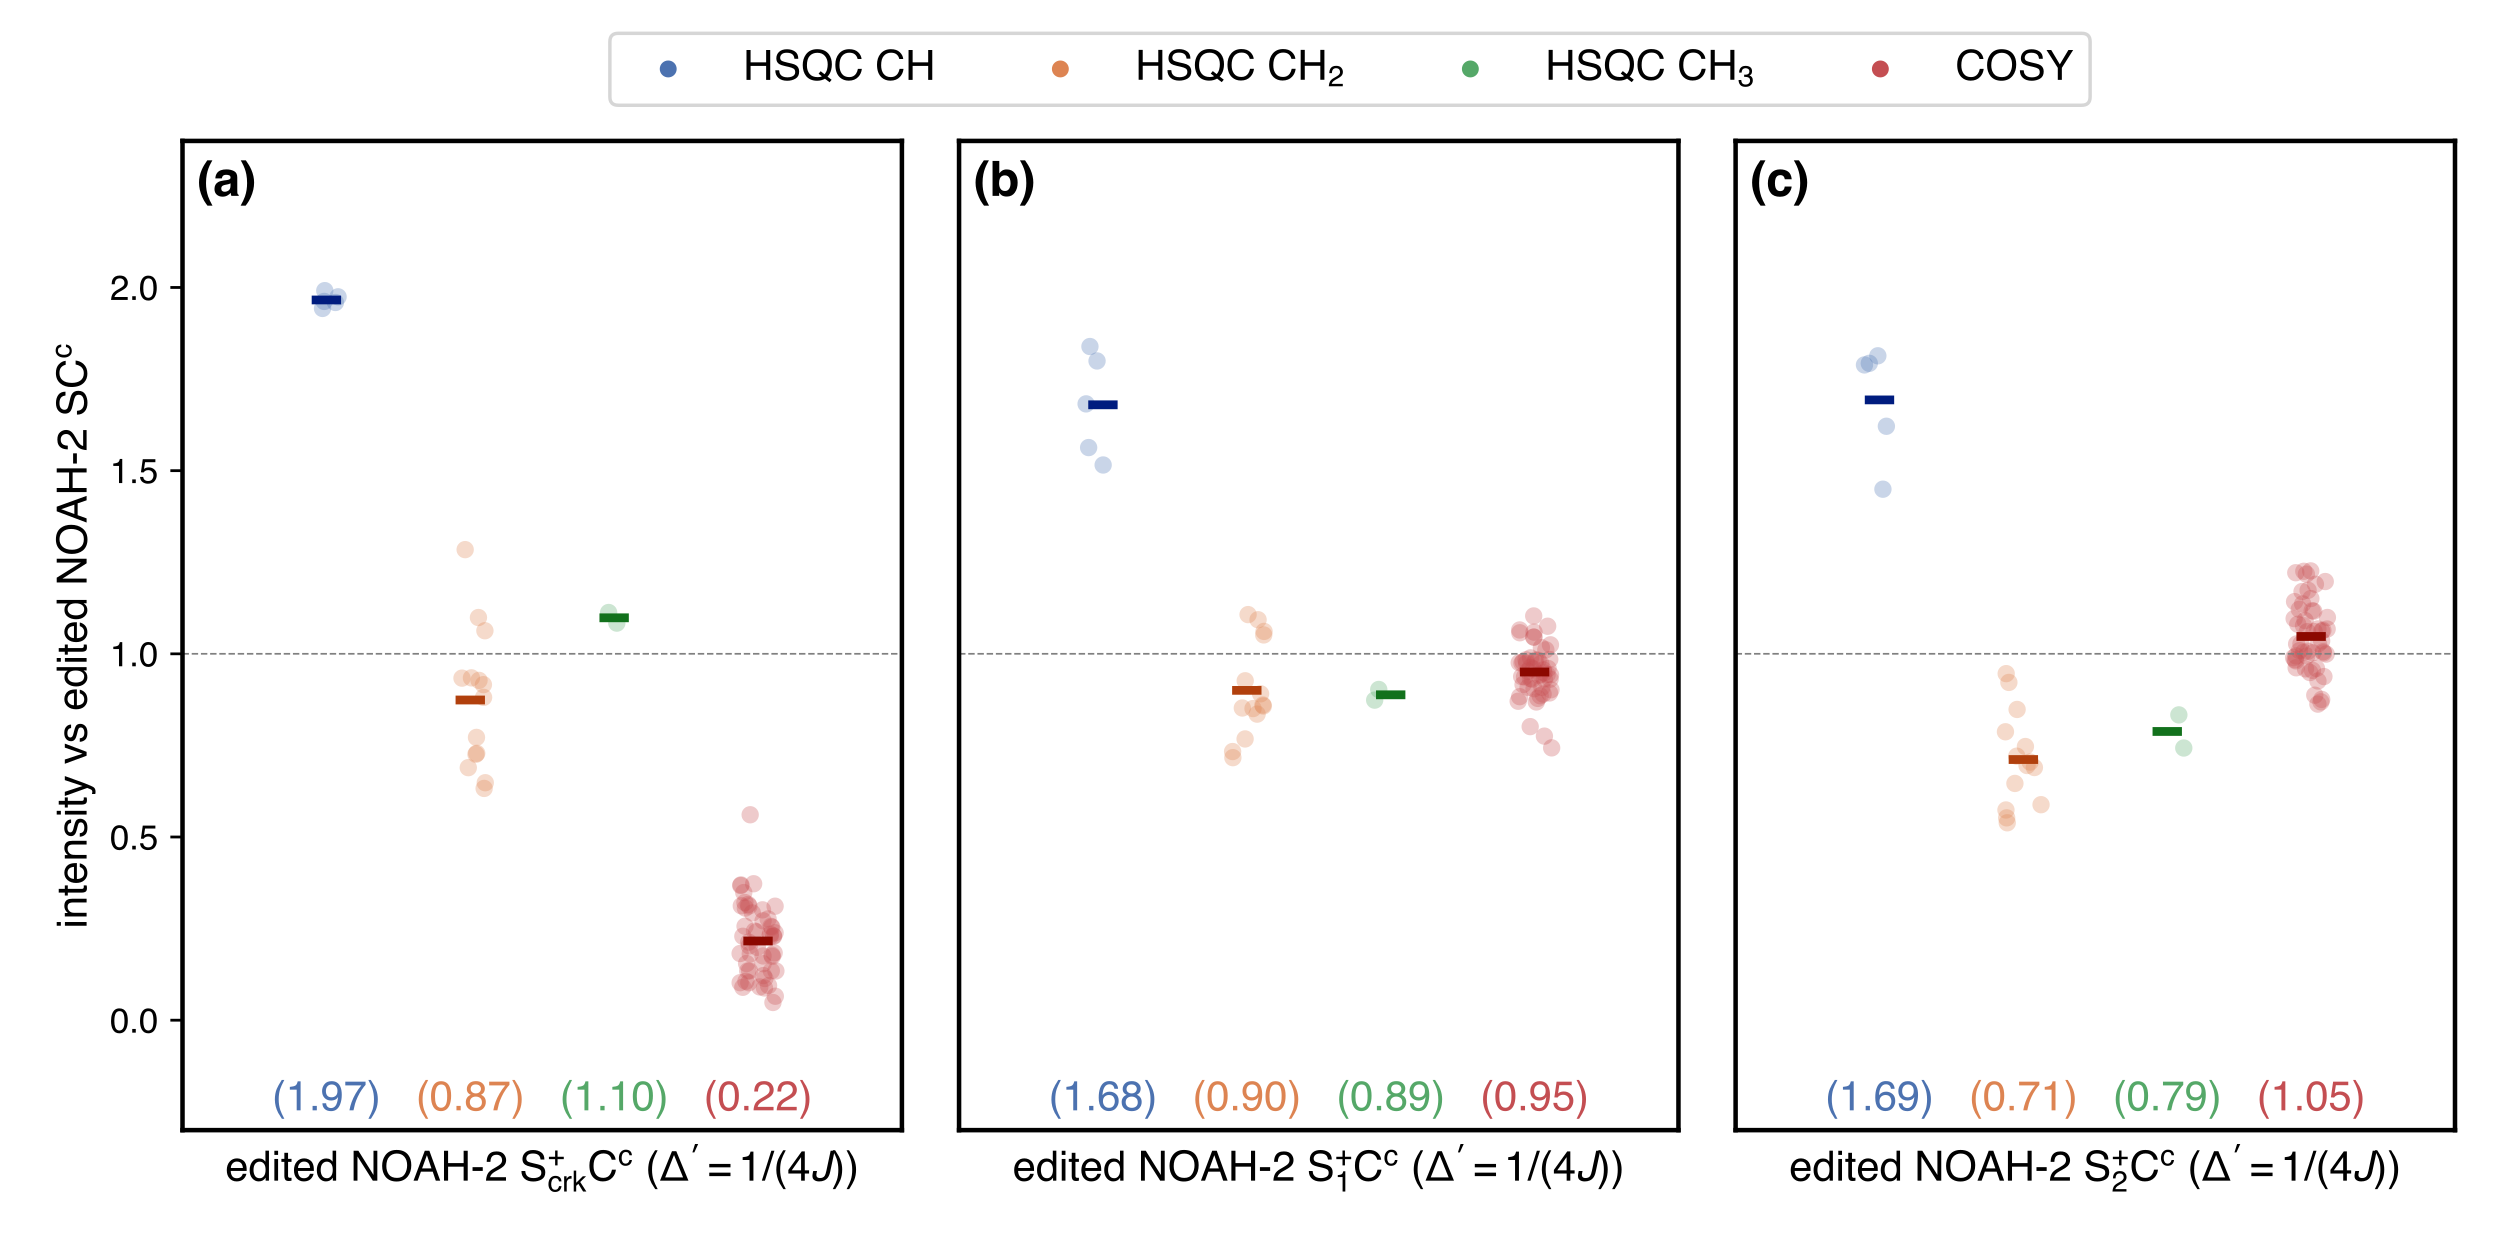 <?xml version="1.0" encoding="utf-8" standalone="no"?>
<!DOCTYPE svg PUBLIC "-//W3C//DTD SVG 1.1//EN"
  "http://www.w3.org/Graphics/SVG/1.1/DTD/svg11.dtd">
<!-- Created with matplotlib (https://matplotlib.org/) -->
<svg height="360pt" version="1.1" viewBox="0 0 720 360" width="720pt" xmlns="http://www.w3.org/2000/svg" xmlns:xlink="http://www.w3.org/1999/xlink">
 <defs>
  <style type="text/css">*{stroke-linecap:butt;stroke-linejoin:round;}</style>
 </defs>
 <g id="figure_1">
  <g id="patch_1">
   <path d="M 0 360 
L 720 360 
L 720 0 
L 0 0 
z
" style="fill:#ffffff;"/>
  </g>
  <g id="axes_1">
   <g id="patch_2">
    <path d="M 52.562 325.472 
L 259.748 325.472 
L 259.748 40.584 
L 52.562 40.584 
z
" style="fill:#ffffff;"/>
   </g>
   <g id="PathCollection_1">
    <defs>
     <path d="M 0 2.5 
C 0.663 2.5 1.299 2.237 1.768 1.768 
C 2.237 1.299 2.5 0.663 2.5 -0 
C 2.5 -0.663 2.237 -1.299 1.768 -1.768 
C 1.299 -2.237 0.663 -2.5 0 -2.5 
C -0.663 -2.5 -1.299 -2.237 -1.768 -1.768 
C -2.237 -1.299 -2.5 -0.663 -2.5 0 
C -2.5 0.663 -2.237 1.299 -1.768 1.768 
C -1.299 2.237 -0.663 2.5 0 2.5 
z
" id="C0_0_1ac77eff58"/>
    </defs>
    <g clip-path="url(#p4a76d10b83)">
     <use style="fill:#4c72b0;fill-opacity:0.3;" x="92.884" xlink:href="#C0_0_1ac77eff58" y="88.831"/>
    </g>
    <g clip-path="url(#p4a76d10b83)">
     <use style="fill:#4c72b0;fill-opacity:0.3;" x="97.365" xlink:href="#C0_0_1ac77eff58" y="85.482"/>
    </g>
    <g clip-path="url(#p4a76d10b83)">
     <use style="fill:#4c72b0;fill-opacity:0.3;" x="93.372" xlink:href="#C0_0_1ac77eff58" y="86.813"/>
    </g>
    <g clip-path="url(#p4a76d10b83)">
     <use style="fill:#4c72b0;fill-opacity:0.3;" x="93.536" xlink:href="#C0_0_1ac77eff58" y="83.706"/>
    </g>
    <g clip-path="url(#p4a76d10b83)">
     <use style="fill:#4c72b0;fill-opacity:0.3;" x="96.603" xlink:href="#C0_0_1ac77eff58" y="87.116"/>
    </g>
   </g>
   <g id="PathCollection_2">
    <defs>
     <path d="M 0 2.5 
C 0.663 2.5 1.299 2.237 1.768 1.768 
C 2.237 1.299 2.5 0.663 2.5 -0 
C 2.5 -0.663 2.237 -1.299 1.768 -1.768 
C 1.299 -2.237 0.663 -2.5 0 -2.5 
C -0.663 -2.5 -1.299 -2.237 -1.768 -1.768 
C -2.237 -1.299 -2.5 -0.663 -2.5 0 
C -2.5 0.663 -2.237 1.299 -1.768 1.768 
C -1.299 2.237 -0.663 2.5 0 2.5 
z
" id="C1_0_ef105b3f06"/>
    </defs>
    <g clip-path="url(#p4a76d10b83)">
     <use style="fill:#dd8452;fill-opacity:0.3;" x="134.867" xlink:href="#C1_0_ef105b3f06" y="221.083"/>
    </g>
    <g clip-path="url(#p4a76d10b83)">
     <use style="fill:#dd8452;fill-opacity:0.3;" x="137.297" xlink:href="#C1_0_ef105b3f06" y="216.954"/>
    </g>
    <g clip-path="url(#p4a76d10b83)">
     <use style="fill:#dd8452;fill-opacity:0.3;" x="139.758" xlink:href="#C1_0_ef105b3f06" y="225.421"/>
    </g>
    <g clip-path="url(#p4a76d10b83)">
     <use style="fill:#dd8452;fill-opacity:0.3;" x="139.429" xlink:href="#C1_0_ef105b3f06" y="227.068"/>
    </g>
    <g clip-path="url(#p4a76d10b83)">
     <use style="fill:#dd8452;fill-opacity:0.3;" x="137.072" xlink:href="#C1_0_ef105b3f06" y="217.233"/>
    </g>
    <g clip-path="url(#p4a76d10b83)">
     <use style="fill:#dd8452;fill-opacity:0.3;" x="137.225" xlink:href="#C1_0_ef105b3f06" y="212.372"/>
    </g>
    <g clip-path="url(#p4a76d10b83)">
     <use style="fill:#dd8452;fill-opacity:0.3;" x="139.222" xlink:href="#C1_0_ef105b3f06" y="197.182"/>
    </g>
    <g clip-path="url(#p4a76d10b83)">
     <use style="fill:#dd8452;fill-opacity:0.3;" x="135.775" xlink:href="#C1_0_ef105b3f06" y="195.226"/>
    </g>
    <g clip-path="url(#p4a76d10b83)">
     <use style="fill:#dd8452;fill-opacity:0.3;" x="137.958" xlink:href="#C1_0_ef105b3f06" y="195.951"/>
    </g>
    <g clip-path="url(#p4a76d10b83)">
     <use style="fill:#dd8452;fill-opacity:0.3;" x="139.27" xlink:href="#C1_0_ef105b3f06" y="200.843"/>
    </g>
    <g clip-path="url(#p4a76d10b83)">
     <use style="fill:#dd8452;fill-opacity:0.3;" x="137.793" xlink:href="#C1_0_ef105b3f06" y="177.85"/>
    </g>
    <g clip-path="url(#p4a76d10b83)">
     <use style="fill:#dd8452;fill-opacity:0.3;" x="133.966" xlink:href="#C1_0_ef105b3f06" y="158.293"/>
    </g>
    <g clip-path="url(#p4a76d10b83)">
     <use style="fill:#dd8452;fill-opacity:0.3;" x="133.053" xlink:href="#C1_0_ef105b3f06" y="195.303"/>
    </g>
    <g clip-path="url(#p4a76d10b83)">
     <use style="fill:#dd8452;fill-opacity:0.3;" x="139.65" xlink:href="#C1_0_ef105b3f06" y="181.652"/>
    </g>
   </g>
   <g id="PathCollection_3">
    <defs>
     <path d="M 0 2.5 
C 0.663 2.5 1.299 2.237 1.768 1.768 
C 2.237 1.299 2.5 0.663 2.5 -0 
C 2.5 -0.663 2.237 -1.299 1.768 -1.768 
C 1.299 -2.237 0.663 -2.5 0 -2.5 
C -0.663 -2.5 -1.299 -2.237 -1.768 -1.768 
C -2.237 -1.299 -2.5 -0.663 -2.5 0 
C -2.5 0.663 -2.237 1.299 -1.768 1.768 
C -1.299 2.237 -0.663 2.5 0 2.5 
z
" id="C2_0_274fd29fe8"/>
    </defs>
    <g clip-path="url(#p4a76d10b83)">
     <use style="fill:#55a868;fill-opacity:0.3;" x="175.289" xlink:href="#C2_0_274fd29fe8" y="176.403"/>
    </g>
    <g clip-path="url(#p4a76d10b83)">
     <use style="fill:#55a868;fill-opacity:0.3;" x="177.644" xlink:href="#C2_0_274fd29fe8" y="179.455"/>
    </g>
   </g>
   <g id="PathCollection_4">
    <defs>
     <path d="M 0 2.5 
C 0.663 2.5 1.299 2.237 1.768 1.768 
C 2.237 1.299 2.5 0.663 2.5 -0 
C 2.5 -0.663 2.237 -1.299 1.768 -1.768 
C 1.299 -2.237 0.663 -2.5 0 -2.5 
C -0.663 -2.5 -1.299 -2.237 -1.768 -1.768 
C -2.237 -1.299 -2.5 -0.663 -2.5 0 
C -2.5 0.663 -2.237 1.299 -1.768 1.768 
C -1.299 2.237 -0.663 2.5 0 2.5 
z
" id="C3_0_392ca69f6a"/>
    </defs>
    <g clip-path="url(#p4a76d10b83)">
     <use style="fill:#c44e52;fill-opacity:0.3;" x="223.29" xlink:href="#C3_0_392ca69f6a" y="286.912"/>
    </g>
    <g clip-path="url(#p4a76d10b83)">
     <use style="fill:#c44e52;fill-opacity:0.3;" x="215.344" xlink:href="#C3_0_392ca69f6a" y="279.627"/>
    </g>
    <g clip-path="url(#p4a76d10b83)">
     <use style="fill:#c44e52;fill-opacity:0.3;" x="213.93" xlink:href="#C3_0_392ca69f6a" y="284.336"/>
    </g>
    <g clip-path="url(#p4a76d10b83)">
     <use style="fill:#c44e52;fill-opacity:0.3;" x="219.841" xlink:href="#C3_0_392ca69f6a" y="280.963"/>
    </g>
    <g clip-path="url(#p4a76d10b83)">
     <use style="fill:#c44e52;fill-opacity:0.3;" x="222.139" xlink:href="#C3_0_392ca69f6a" y="279.604"/>
    </g>
    <g clip-path="url(#p4a76d10b83)">
     <use style="fill:#c44e52;fill-opacity:0.3;" x="214.837" xlink:href="#C3_0_392ca69f6a" y="282.603"/>
    </g>
    <g clip-path="url(#p4a76d10b83)">
     <use style="fill:#c44e52;fill-opacity:0.3;" x="222.33" xlink:href="#C3_0_392ca69f6a" y="275.062"/>
    </g>
    <g clip-path="url(#p4a76d10b83)">
     <use style="fill:#c44e52;fill-opacity:0.3;" x="215.019" xlink:href="#C3_0_392ca69f6a" y="277.486"/>
    </g>
    <g clip-path="url(#p4a76d10b83)">
     <use style="fill:#c44e52;fill-opacity:0.3;" x="222.806" xlink:href="#C3_0_392ca69f6a" y="269.662"/>
    </g>
    <g clip-path="url(#p4a76d10b83)">
     <use style="fill:#c44e52;fill-opacity:0.3;" x="213.153" xlink:href="#C3_0_392ca69f6a" y="274.61"/>
    </g>
    <g clip-path="url(#p4a76d10b83)">
     <use style="fill:#c44e52;fill-opacity:0.3;" x="221.21" xlink:href="#C3_0_392ca69f6a" y="264.646"/>
    </g>
    <g clip-path="url(#p4a76d10b83)">
     <use style="fill:#c44e52;fill-opacity:0.3;" x="213.938" xlink:href="#C3_0_392ca69f6a" y="269.647"/>
    </g>
    <g clip-path="url(#p4a76d10b83)">
     <use style="fill:#c44e52;fill-opacity:0.3;" x="215.872" xlink:href="#C3_0_392ca69f6a" y="279.621"/>
    </g>
    <g clip-path="url(#p4a76d10b83)">
     <use style="fill:#c44e52;fill-opacity:0.3;" x="213.491" xlink:href="#C3_0_392ca69f6a" y="260.861"/>
    </g>
    <g clip-path="url(#p4a76d10b83)">
     <use style="fill:#c44e52;fill-opacity:0.3;" x="215.634" xlink:href="#C3_0_392ca69f6a" y="271.336"/>
    </g>
    <g clip-path="url(#p4a76d10b83)">
     <use style="fill:#c44e52;fill-opacity:0.3;" x="217.916" xlink:href="#C3_0_392ca69f6a" y="268.366"/>
    </g>
    <g clip-path="url(#p4a76d10b83)">
     <use style="fill:#c44e52;fill-opacity:0.3;" x="221.852" xlink:href="#C3_0_392ca69f6a" y="269.067"/>
    </g>
    <g clip-path="url(#p4a76d10b83)">
     <use style="fill:#c44e52;fill-opacity:0.3;" x="222.299" xlink:href="#C3_0_392ca69f6a" y="267.015"/>
    </g>
    <g clip-path="url(#p4a76d10b83)">
     <use style="fill:#c44e52;fill-opacity:0.3;" x="215.706" xlink:href="#C3_0_392ca69f6a" y="260.921"/>
    </g>
    <g clip-path="url(#p4a76d10b83)">
     <use style="fill:#c44e52;fill-opacity:0.3;" x="219.603" xlink:href="#C3_0_392ca69f6a" y="262.034"/>
    </g>
    <g clip-path="url(#p4a76d10b83)">
     <use style="fill:#c44e52;fill-opacity:0.3;" x="221.826" xlink:href="#C3_0_392ca69f6a" y="269.633"/>
    </g>
    <g clip-path="url(#p4a76d10b83)">
     <use style="fill:#c44e52;fill-opacity:0.3;" x="222.957" xlink:href="#C3_0_392ca69f6a" y="274.424"/>
    </g>
    <g clip-path="url(#p4a76d10b83)">
     <use style="fill:#c44e52;fill-opacity:0.3;" x="223.226" xlink:href="#C3_0_392ca69f6a" y="268.635"/>
    </g>
    <g clip-path="url(#p4a76d10b83)">
     <use style="fill:#c44e52;fill-opacity:0.3;" x="218.817" xlink:href="#C3_0_392ca69f6a" y="284.234"/>
    </g>
    <g clip-path="url(#p4a76d10b83)">
     <use style="fill:#c44e52;fill-opacity:0.3;" x="221.345" xlink:href="#C3_0_392ca69f6a" y="283.833"/>
    </g>
    <g clip-path="url(#p4a76d10b83)">
     <use style="fill:#c44e52;fill-opacity:0.3;" x="222.416" xlink:href="#C3_0_392ca69f6a" y="275.455"/>
    </g>
    <g clip-path="url(#p4a76d10b83)">
     <use style="fill:#c44e52;fill-opacity:0.3;" x="217.282" xlink:href="#C3_0_392ca69f6a" y="268.115"/>
    </g>
    <g clip-path="url(#p4a76d10b83)">
     <use style="fill:#c44e52;fill-opacity:0.3;" x="214.571" xlink:href="#C3_0_392ca69f6a" y="266.763"/>
    </g>
    <g clip-path="url(#p4a76d10b83)">
     <use style="fill:#c44e52;fill-opacity:0.3;" x="215.805" xlink:href="#C3_0_392ca69f6a" y="272.426"/>
    </g>
    <g clip-path="url(#p4a76d10b83)">
     <use style="fill:#c44e52;fill-opacity:0.3;" x="214.658" xlink:href="#C3_0_392ca69f6a" y="261.53"/>
    </g>
    <g clip-path="url(#p4a76d10b83)">
     <use style="fill:#c44e52;fill-opacity:0.3;" x="213.402" xlink:href="#C3_0_392ca69f6a" y="254.856"/>
    </g>
    <g clip-path="url(#p4a76d10b83)">
     <use style="fill:#c44e52;fill-opacity:0.3;" x="215.48" xlink:href="#C3_0_392ca69f6a" y="260.497"/>
    </g>
    <g clip-path="url(#p4a76d10b83)">
     <use style="fill:#c44e52;fill-opacity:0.3;" x="223.23" xlink:href="#C3_0_392ca69f6a" y="260.986"/>
    </g>
    <g clip-path="url(#p4a76d10b83)">
     <use style="fill:#c44e52;fill-opacity:0.3;" x="217.052" xlink:href="#C3_0_392ca69f6a" y="254.519"/>
    </g>
    <g clip-path="url(#p4a76d10b83)">
     <use style="fill:#c44e52;fill-opacity:0.3;" x="214.204" xlink:href="#C3_0_392ca69f6a" y="257.065"/>
    </g>
    <g clip-path="url(#p4a76d10b83)">
     <use style="fill:#c44e52;fill-opacity:0.3;" x="216.676" xlink:href="#C3_0_392ca69f6a" y="262.935"/>
    </g>
    <g clip-path="url(#p4a76d10b83)">
     <use style="fill:#c44e52;fill-opacity:0.3;" x="219.761" xlink:href="#C3_0_392ca69f6a" y="265.188"/>
    </g>
    <g clip-path="url(#p4a76d10b83)">
     <use style="fill:#c44e52;fill-opacity:0.3;" x="222.607" xlink:href="#C3_0_392ca69f6a" y="288.719"/>
    </g>
    <g clip-path="url(#p4a76d10b83)">
     <use style="fill:#c44e52;fill-opacity:0.3;" x="220.289" xlink:href="#C3_0_392ca69f6a" y="281.799"/>
    </g>
    <g clip-path="url(#p4a76d10b83)">
     <use style="fill:#c44e52;fill-opacity:0.3;" x="220.167" xlink:href="#C3_0_392ca69f6a" y="284.531"/>
    </g>
    <g clip-path="url(#p4a76d10b83)">
     <use style="fill:#c44e52;fill-opacity:0.3;" x="215.668" xlink:href="#C3_0_392ca69f6a" y="283.027"/>
    </g>
    <g clip-path="url(#p4a76d10b83)">
     <use style="fill:#c44e52;fill-opacity:0.3;" x="219.776" xlink:href="#C3_0_392ca69f6a" y="277.543"/>
    </g>
    <g clip-path="url(#p4a76d10b83)">
     <use style="fill:#c44e52;fill-opacity:0.3;" x="219.76" xlink:href="#C3_0_392ca69f6a" y="275.314"/>
    </g>
    <g clip-path="url(#p4a76d10b83)">
     <use style="fill:#c44e52;fill-opacity:0.3;" x="222.744" xlink:href="#C3_0_392ca69f6a" y="269.498"/>
    </g>
    <g clip-path="url(#p4a76d10b83)">
     <use style="fill:#c44e52;fill-opacity:0.3;" x="223.458" xlink:href="#C3_0_392ca69f6a" y="279.637"/>
    </g>
    <g clip-path="url(#p4a76d10b83)">
     <use style="fill:#c44e52;fill-opacity:0.3;" x="216.049" xlink:href="#C3_0_392ca69f6a" y="234.651"/>
    </g>
    <g clip-path="url(#p4a76d10b83)">
     <use style="fill:#c44e52;fill-opacity:0.3;" x="214.534" xlink:href="#C3_0_392ca69f6a" y="259.925"/>
    </g>
    <g clip-path="url(#p4a76d10b83)">
     <use style="fill:#c44e52;fill-opacity:0.3;" x="222.052" xlink:href="#C3_0_392ca69f6a" y="266.79"/>
    </g>
    <g clip-path="url(#p4a76d10b83)">
     <use style="fill:#c44e52;fill-opacity:0.3;" x="218.124" xlink:href="#C3_0_392ca69f6a" y="272.86"/>
    </g>
    <g clip-path="url(#p4a76d10b83)">
     <use style="fill:#c44e52;fill-opacity:0.3;" x="216.071" xlink:href="#C3_0_392ca69f6a" y="274.7"/>
    </g>
    <g clip-path="url(#p4a76d10b83)">
     <use style="fill:#c44e52;fill-opacity:0.3;" x="213.335" xlink:href="#C3_0_392ca69f6a" y="255.042"/>
    </g>
    <g clip-path="url(#p4a76d10b83)">
     <use style="fill:#c44e52;fill-opacity:0.3;" x="213.162" xlink:href="#C3_0_392ca69f6a" y="283.018"/>
    </g>
   </g>
   <g id="PathCollection_5"/>
   <g id="PathCollection_6"/>
   <g id="PathCollection_7"/>
   <g id="PathCollection_8"/>
   <g id="PathCollection_9">
    <defs>
     <path d="M 4.23 0 
L -4.23 -0 
" id="m2a43702f79" style="stroke:#001c7f;stroke-width:2.531;"/>
    </defs>
    <g clip-path="url(#p4a76d10b83)">
     <use style="fill:#001c7f;stroke:#001c7f;stroke-width:2.531;" x="93.999" xlink:href="#m2a43702f79" y="86.39"/>
    </g>
   </g>
   <g id="matplotlib.axis_1">
    <g id="text_1">
     <!-- edited NOAH-2 $\rm S^{+}_{crk}C^{c}$ ($\Delta' = 1/(4J)$) -->
     <g transform="translate(64.895 340.032)scale(0.12 -0.12)">
      <defs>
       <path d="M 28.219 53.469 
Q 33.797 53.469 39.016 50.859 
Q 44.234 48.25 46.969 44.094 
Q 49.609 40.141 50.484 34.859 
Q 51.266 31.25 51.266 23.344 
L 12.938 23.344 
Q 13.188 15.375 16.703 10.562 
Q 20.219 5.766 27.594 5.766 
Q 34.469 5.766 38.578 10.297 
Q 40.922 12.938 41.891 16.406 
L 50.531 16.406 
Q 50.203 13.531 48.266 9.984 
Q 46.344 6.453 43.953 4.203 
Q 39.938 0.297 34.031 -1.078 
Q 30.859 -1.859 26.859 -1.859 
Q 17.094 -1.859 10.297 5.25 
Q 3.516 12.359 3.516 25.141 
Q 3.516 37.75 10.344 45.609 
Q 17.188 53.469 28.219 53.469 
z
M 42.234 30.328 
Q 41.703 36.031 39.75 39.453 
Q 36.141 45.797 27.688 45.797 
Q 21.625 45.797 17.516 41.422 
Q 13.422 37.062 13.188 30.328 
z
M 27.391 53.562 
z
" id="Helvetica-101"/>
       <path d="M 12.016 25.531 
Q 12.016 17.141 15.578 11.469 
Q 19.141 5.812 27 5.812 
Q 33.109 5.812 37.031 11.062 
Q 40.969 16.312 40.969 26.125 
Q 40.969 36.031 36.906 40.797 
Q 32.859 45.562 26.906 45.562 
Q 20.266 45.562 16.141 40.484 
Q 12.016 35.406 12.016 25.531 
z
M 25.25 53.219 
Q 31.25 53.219 35.297 50.688 
Q 37.641 49.219 40.625 45.562 
L 40.625 71.969 
L 49.078 71.969 
L 49.078 0 
L 41.156 0 
L 41.156 7.281 
Q 38.094 2.438 33.891 0.281 
Q 29.688 -1.859 24.266 -1.859 
Q 15.531 -1.859 9.125 5.484 
Q 2.734 12.844 2.734 25.047 
Q 2.734 36.469 8.562 44.844 
Q 14.406 53.219 25.25 53.219 
z
" id="Helvetica-100"/>
       <path d="M 6.453 52.047 
L 15.375 52.047 
L 15.375 0 
L 6.453 0 
z
M 6.453 71.734 
L 15.375 71.734 
L 15.375 61.766 
L 6.453 61.766 
z
" id="Helvetica-105"/>
       <path d="M 8.203 66.891 
L 17.094 66.891 
L 17.094 52.297 
L 25.438 52.297 
L 25.438 45.125 
L 17.094 45.125 
L 17.094 10.984 
Q 17.094 8.25 18.953 7.328 
Q 19.969 6.781 22.359 6.781 
Q 23 6.781 23.734 6.812 
Q 24.469 6.844 25.438 6.938 
L 25.438 0 
Q 23.922 -0.438 22.281 -0.625 
Q 20.656 -0.828 18.75 -0.828 
Q 12.594 -0.828 10.391 2.312 
Q 8.203 5.469 8.203 10.5 
L 8.203 45.125 
L 1.125 45.125 
L 1.125 52.297 
L 8.203 52.297 
z
" id="Helvetica-116"/>
       <path id="Helvetica-32"/>
       <path d="M 7.625 71.734 
L 19.094 71.734 
L 55.328 13.625 
L 55.328 71.734 
L 64.547 71.734 
L 64.547 0 
L 53.656 0 
L 16.891 58.062 
L 16.891 0 
L 7.625 0 
z
M 35.453 71.734 
z
" id="Helvetica-78"/>
       <path d="M 38.578 73.688 
Q 57.562 73.688 66.703 61.469 
Q 73.828 51.953 73.828 37.109 
Q 73.828 21.047 65.672 10.406 
Q 56.109 -2.094 38.375 -2.094 
Q 21.828 -2.094 12.359 8.844 
Q 3.906 19.391 3.906 35.5 
Q 3.906 50.047 11.141 60.406 
Q 20.406 73.688 38.578 73.688 
z
M 39.547 6.594 
Q 52.391 6.594 58.125 15.797 
Q 63.875 25 63.875 36.969 
Q 63.875 49.609 57.25 57.328 
Q 50.641 65.047 39.156 65.047 
Q 28.031 65.047 21 57.391 
Q 13.969 49.75 13.969 34.859 
Q 13.969 22.953 20 14.766 
Q 26.031 6.594 39.547 6.594 
z
M 38.875 73.688 
z
" id="Helvetica-79"/>
       <path d="M 44.438 29.391 
L 33.547 61.078 
L 21.969 29.391 
z
M 28.469 71.734 
L 39.453 71.734 
L 65.484 0 
L 54.828 0 
L 47.562 21.484 
L 19.188 21.484 
L 11.422 0 
L 1.469 0 
z
" id="Helvetica-65"/>
       <path d="M 7.859 71.734 
L 17.672 71.734 
L 17.672 42.094 
L 54.984 42.094 
L 54.984 71.734 
L 64.797 71.734 
L 64.797 0 
L 54.984 0 
L 54.984 33.547 
L 17.672 33.547 
L 17.672 0 
L 7.859 0 
z
" id="Helvetica-72"/>
       <path d="M 4.156 32.375 
L 28.656 32.375 
L 28.656 23.344 
L 4.156 23.344 
z
" id="Helvetica-45"/>
       <path d="M 3.125 0 
Q 3.609 9.031 6.859 15.719 
Q 10.109 22.406 19.531 27.875 
L 28.906 33.297 
Q 35.203 36.969 37.75 39.547 
Q 41.75 43.609 41.75 48.828 
Q 41.75 54.938 38.078 58.516 
Q 34.422 62.109 28.328 62.109 
Q 19.281 62.109 15.828 55.281 
Q 13.969 51.609 13.766 45.125 
L 4.828 45.125 
Q 4.984 54.25 8.203 60.016 
Q 13.922 70.172 28.375 70.172 
Q 40.375 70.172 45.922 63.672 
Q 51.469 57.172 51.469 49.219 
Q 51.469 40.828 45.562 34.859 
Q 42.141 31.391 33.297 26.469 
L 26.609 22.75 
Q 21.828 20.125 19.094 17.719 
Q 14.203 13.484 12.938 8.297 
L 51.125 8.297 
L 51.125 0 
L 3.125 0 
z
" id="Helvetica-50"/>
       <path d="M 13.969 23.141 
Q 14.312 17.047 16.844 13.234 
Q 21.688 6.109 33.891 6.109 
Q 39.359 6.109 43.844 7.672 
Q 52.547 10.688 52.547 18.5 
Q 52.547 24.359 48.875 26.859 
Q 45.172 29.297 37.25 31.109 
L 27.547 33.297 
Q 18.016 35.453 14.062 38.031 
Q 7.234 42.531 7.234 51.469 
Q 7.234 61.141 13.922 67.328 
Q 20.609 73.531 32.859 73.531 
Q 44.141 73.531 52.016 68.078 
Q 59.906 62.641 59.906 50.688 
L 50.781 50.688 
Q 50.047 56.453 47.656 59.516 
Q 43.219 65.141 32.562 65.141 
Q 23.969 65.141 20.203 61.516 
Q 16.453 57.906 16.453 53.125 
Q 16.453 47.859 20.844 45.406 
Q 23.734 43.844 33.891 41.5 
L 43.953 39.203 
Q 51.219 37.547 55.172 34.672 
Q 62.016 29.641 62.016 20.062 
Q 62.016 8.156 53.344 3.031 
Q 44.672 -2.094 33.203 -2.094 
Q 19.828 -2.094 12.25 4.734 
Q 4.688 11.531 4.828 23.141 
z
M 33.594 73.688 
z
" id="Helvetica-83"/>
       <path d="M 4.5 21.391 
L 4.5 29.594 
L 25.781 29.594 
L 25.781 51.031 
L 34.125 51.031 
L 34.125 29.594 
L 55.422 29.594 
L 55.422 21.391 
L 34.125 21.391 
L 34.125 0 
L 25.781 0 
L 25.781 21.391 
z
" id="Helvetica-43"/>
       <path d="M 26.609 53.812 
Q 35.453 53.812 40.984 49.516 
Q 46.531 45.219 47.656 34.719 
L 39.109 34.719 
Q 38.328 39.547 35.547 42.75 
Q 32.766 45.953 26.609 45.953 
Q 18.219 45.953 14.594 37.75 
Q 12.25 32.422 12.25 24.609 
Q 12.25 16.75 15.562 11.375 
Q 18.891 6 26.031 6 
Q 31.5 6 34.688 9.344 
Q 37.891 12.703 39.109 18.5 
L 47.656 18.5 
Q 46.188 8.109 40.328 3.297 
Q 34.469 -1.516 25.344 -1.516 
Q 15.094 -1.516 8.984 5.984 
Q 2.875 13.484 2.875 24.703 
Q 2.875 38.484 9.562 46.141 
Q 16.266 53.812 26.609 53.812 
z
M 25.25 53.562 
z
" id="Helvetica-99"/>
       <path d="M 6.688 52.297 
L 15.047 52.297 
L 15.047 43.266 
Q 16.062 45.906 20.062 49.688 
Q 24.078 53.469 29.297 53.469 
Q 29.547 53.469 30.125 53.422 
Q 30.719 53.375 32.125 53.219 
L 32.125 43.953 
Q 31.344 44.094 30.688 44.141 
Q 30.031 44.188 29.25 44.188 
Q 22.609 44.188 19.047 39.906 
Q 15.484 35.641 15.484 30.078 
L 15.484 0 
L 6.688 0 
z
" id="Helvetica-114"/>
       <path d="M 6.25 71.734 
L 14.703 71.734 
L 14.703 30.078 
L 37.25 52.297 
L 48.484 52.297 
L 28.469 32.719 
L 49.609 0 
L 38.375 0 
L 22.078 26.375 
L 14.703 19.625 
L 14.703 0 
L 6.25 0 
z
" id="Helvetica-107"/>
       <path d="M 37.844 73.688 
Q 51.469 73.688 58.984 66.5 
Q 66.5 59.328 67.328 50.203 
L 57.859 50.203 
Q 56.25 57.125 51.438 61.172 
Q 46.625 65.234 37.938 65.234 
Q 27.344 65.234 20.828 57.781 
Q 14.312 50.344 14.312 34.969 
Q 14.312 22.359 20.188 14.516 
Q 26.078 6.688 37.75 6.688 
Q 48.484 6.688 54.109 14.938 
Q 57.078 19.281 58.547 26.375 
L 68.016 26.375 
Q 66.75 15.047 59.625 7.375 
Q 51.078 -1.859 36.578 -1.859 
Q 24.078 -1.859 15.578 5.719 
Q 4.391 15.719 4.391 36.625 
Q 4.391 52.484 12.797 62.641 
Q 21.875 73.688 37.844 73.688 
z
M 35.891 73.688 
z
" id="Helvetica-67"/>
       <path d="M 29.594 72.906 
Q 21.922 58.016 19.625 50.984 
Q 16.156 40.281 16.156 26.266 
Q 16.156 12.109 20.125 0.391 
Q 22.562 -6.844 29.734 -20.406 
L 23.828 -20.406 
Q 16.703 -9.281 14.984 -6.203 
Q 13.281 -3.125 11.281 2.156 
Q 8.547 9.375 7.469 17.578 
Q 6.938 21.828 6.938 25.688 
Q 6.938 40.141 11.469 51.422 
Q 14.359 58.594 23.484 72.906 
z
" id="Helvetica-40"/>
       <path d="M 14.406 7.812 
L 57.375 7.812 
L 35.594 61.578 
z
M 30.719 70.609 
L 41.109 70.609 
L 70.219 0 
L 2 0 
z
" id="Helvetica-916"/>
       <path d="M 29.203 73.344 
L 16.156 44.578 
L 9.422 44.578 
L 18.359 73.344 
z
" id="Helvetica-8242"/>
       <path d="M 55.422 40.141 
L 55.422 31.938 
L 4.5 31.938 
L 4.5 40.141 
z
M 55.422 19.188 
L 55.422 10.844 
L 4.5 10.844 
L 4.5 19.188 
z
" id="Helvetica-61"/>
       <path d="M 9.578 49.516 
L 9.578 56.25 
Q 19.094 57.172 22.844 59.344 
Q 26.609 61.531 28.469 69.625 
L 35.406 69.625 
L 35.406 0 
L 26.031 0 
L 26.031 49.516 
z
" id="Helvetica-49"/>
       <path d="M 22.75 71.734 
L 30.172 71.734 
L 7.422 0 
L 0 0 
z
" id="Helvetica-47"/>
       <path d="M 33.062 24.75 
L 33.062 56.453 
L 10.641 24.75 
z
M 33.203 0 
L 33.203 17.094 
L 2.547 17.094 
L 2.547 25.688 
L 34.578 70.125 
L 42 70.125 
L 42 24.75 
L 52.297 24.75 
L 52.297 17.094 
L 42 17.094 
L 42 0 
z
" id="Helvetica-52"/>
       <path d="M 47.359 21.391 
Q 45.406 12.312 41.656 7.281 
Q 34.719 -1.906 20.75 -1.906 
Q 12.703 -1.906 7.906 2.469 
Q 3.125 6.844 5.516 18.016 
L 6.594 23.141 
L 15.719 23.141 
L 14.656 18.016 
Q 13.375 12.156 15.375 9.203 
Q 17.391 6.25 22.906 6.25 
Q 30.672 6.25 34.188 11.578 
Q 36.328 14.844 38.281 23.922 
L 48.438 71.734 
L 58.062 71.734 
z
" id="Helvetica-Oblique-74"/>
       <path d="M 3.469 -20.406 
Q 11.234 -5.281 13.484 1.656 
Q 16.891 12.156 16.891 26.266 
Q 16.891 40.375 12.938 52.094 
Q 10.5 59.328 3.328 72.906 
L 9.234 72.906 
Q 16.75 60.891 18.328 58.078 
Q 19.922 55.281 21.781 50.344 
Q 24.125 44.234 25.125 38.281 
Q 26.125 32.328 26.125 26.812 
Q 26.125 12.359 21.531 1.031 
Q 18.656 -6.25 9.578 -20.406 
z
" id="Helvetica-41"/>
      </defs>
      <use transform="translate(0 0.052)" xlink:href="#Helvetica-101"/>
      <use transform="translate(55.615 0.052)" xlink:href="#Helvetica-100"/>
      <use transform="translate(111.23 0.052)" xlink:href="#Helvetica-105"/>
      <use transform="translate(133.447 0.052)" xlink:href="#Helvetica-116"/>
      <use transform="translate(161.23 0.052)" xlink:href="#Helvetica-101"/>
      <use transform="translate(216.846 0.052)" xlink:href="#Helvetica-100"/>
      <use transform="translate(272.461 0.052)" xlink:href="#Helvetica-32"/>
      <use transform="translate(300.244 0.052)" xlink:href="#Helvetica-78"/>
      <use transform="translate(372.461 0.052)" xlink:href="#Helvetica-79"/>
      <use transform="translate(450.244 0.052)" xlink:href="#Helvetica-65"/>
      <use transform="translate(516.943 0.052)" xlink:href="#Helvetica-72"/>
      <use transform="translate(589.16 0.052)" xlink:href="#Helvetica-45"/>
      <use transform="translate(622.461 0.052)" xlink:href="#Helvetica-50"/>
      <use transform="translate(678.076 0.052)" xlink:href="#Helvetica-32"/>
      <use transform="translate(705.859 0.052)" xlink:href="#Helvetica-83"/>
      <use transform="translate(773.474 36.659)scale(0.7)" xlink:href="#Helvetica-43"/>
      <use transform="translate(773.474 -26.097)scale(0.7)" xlink:href="#Helvetica-99"/>
      <use transform="translate(808.474 -26.097)scale(0.7)" xlink:href="#Helvetica-114"/>
      <use transform="translate(831.784 -26.097)scale(0.7)" xlink:href="#Helvetica-107"/>
      <use transform="translate(869.399 0.052)" xlink:href="#Helvetica-67"/>
      <use transform="translate(942.531 36.659)scale(0.7)" xlink:href="#Helvetica-99"/>
      <use transform="translate(980.146 0.052)" xlink:href="#Helvetica-32"/>
      <use transform="translate(1007.929 0.052)" xlink:href="#Helvetica-40"/>
      <use transform="translate(1041.23 0.052)" xlink:href="#Helvetica-916"/>
      <use transform="translate(1114.362 36.659)scale(0.7)" xlink:href="#Helvetica-8242"/>
      <use transform="translate(1156.948 0.052)" xlink:href="#Helvetica-61"/>
      <use transform="translate(1232.006 0.052)" xlink:href="#Helvetica-49"/>
      <use transform="translate(1287.621 0.052)" xlink:href="#Helvetica-47"/>
      <use transform="translate(1315.405 0.052)" xlink:href="#Helvetica-40"/>
      <use transform="translate(1348.705 0.052)" xlink:href="#Helvetica-52"/>
      <use transform="translate(1404.321 0.052)" xlink:href="#Helvetica-Oblique-74"/>
      <use transform="translate(1454.321 0.052)" xlink:href="#Helvetica-41"/>
      <use transform="translate(1487.621 0.052)" xlink:href="#Helvetica-41"/>
     </g>
    </g>
   </g>
   <g id="matplotlib.axis_2">
    <g id="ytick_1">
     <g id="line2d_1">
      <defs>
       <path d="M 0 0 
L -3.5 0 
" id="m37e72d7033" style="stroke:#000000;stroke-width:0.8;"/>
      </defs>
      <g>
       <use style="stroke:#000000;stroke-width:0.8;" x="52.562" xlink:href="#m37e72d7033" y="293.818"/>
      </g>
     </g>
     <g id="text_2">
      <!-- 0.0 -->
      <g transform="translate(31.668 297.403)scale(0.1 -0.1)">
       <defs>
        <path d="M 27.047 69.922 
Q 40.625 69.922 46.688 58.734 
Q 51.375 50.094 51.375 35.062 
Q 51.375 20.797 47.125 11.469 
Q 40.969 -1.906 27 -1.906 
Q 14.406 -1.906 8.25 9.031 
Q 3.125 18.172 3.125 33.547 
Q 3.125 45.453 6.203 54 
Q 11.969 69.922 27.047 69.922 
z
M 26.953 6.109 
Q 33.797 6.109 37.844 12.156 
Q 41.891 18.219 41.891 34.719 
Q 41.891 46.625 38.953 54.312 
Q 36.031 62.016 27.594 62.016 
Q 19.828 62.016 16.234 54.703 
Q 12.641 47.406 12.641 33.203 
Q 12.641 22.516 14.938 16.016 
Q 18.453 6.109 26.953 6.109 
z
" id="Helvetica-48"/>
        <path d="M 8.547 10.641 
L 18.75 10.641 
L 18.75 0 
L 8.547 0 
z
" id="Helvetica-46"/>
       </defs>
       <use xlink:href="#Helvetica-48"/>
       <use x="55.615" xlink:href="#Helvetica-46"/>
       <use x="83.398" xlink:href="#Helvetica-48"/>
      </g>
     </g>
    </g>
    <g id="ytick_2">
     <g id="line2d_2">
      <g>
       <use style="stroke:#000000;stroke-width:0.8;" x="52.562" xlink:href="#m37e72d7033" y="241.061"/>
      </g>
     </g>
     <g id="text_3">
      <!-- 0.5 -->
      <g transform="translate(31.668 244.646)scale(0.1 -0.1)">
       <defs>
        <path d="M 12.359 17.828 
Q 13.234 10.297 19.344 7.422 
Q 22.469 5.953 26.562 5.953 
Q 34.375 5.953 38.125 10.938 
Q 41.891 15.922 41.891 21.969 
Q 41.891 29.297 37.422 33.297 
Q 32.953 37.312 26.703 37.312 
Q 22.172 37.312 18.922 35.547 
Q 15.672 33.797 13.375 30.672 
L 5.766 31.109 
L 11.078 68.75 
L 47.406 68.75 
L 47.406 60.25 
L 17.672 60.25 
L 14.703 40.828 
Q 17.141 42.672 19.344 43.609 
Q 23.25 45.219 28.375 45.219 
Q 37.984 45.219 44.672 39.016 
Q 51.375 32.812 51.375 23.297 
Q 51.375 13.375 45.234 5.797 
Q 39.109 -1.766 25.688 -1.766 
Q 17.141 -1.766 10.562 3.047 
Q 4 7.859 3.219 17.828 
z
" id="Helvetica-53"/>
       </defs>
       <use xlink:href="#Helvetica-48"/>
       <use x="55.615" xlink:href="#Helvetica-46"/>
       <use x="83.398" xlink:href="#Helvetica-53"/>
      </g>
     </g>
    </g>
    <g id="ytick_3">
     <g id="line2d_3">
      <g>
       <use style="stroke:#000000;stroke-width:0.8;" x="52.562" xlink:href="#m37e72d7033" y="188.304"/>
      </g>
     </g>
     <g id="text_4">
      <!-- 1.0 -->
      <g transform="translate(31.668 191.889)scale(0.1 -0.1)">
       <use xlink:href="#Helvetica-49"/>
       <use x="55.615" xlink:href="#Helvetica-46"/>
       <use x="83.398" xlink:href="#Helvetica-48"/>
      </g>
     </g>
    </g>
    <g id="ytick_4">
     <g id="line2d_4">
      <g>
       <use style="stroke:#000000;stroke-width:0.8;" x="52.562" xlink:href="#m37e72d7033" y="135.547"/>
      </g>
     </g>
     <g id="text_5">
      <!-- 1.5 -->
      <g transform="translate(31.668 139.132)scale(0.1 -0.1)">
       <use xlink:href="#Helvetica-49"/>
       <use x="55.615" xlink:href="#Helvetica-46"/>
       <use x="83.398" xlink:href="#Helvetica-53"/>
      </g>
     </g>
    </g>
    <g id="ytick_5">
     <g id="line2d_5">
      <g>
       <use style="stroke:#000000;stroke-width:0.8;" x="52.562" xlink:href="#m37e72d7033" y="82.79"/>
      </g>
     </g>
     <g id="text_6">
      <!-- 2.0 -->
      <g transform="translate(31.668 86.375)scale(0.1 -0.1)">
       <use xlink:href="#Helvetica-50"/>
       <use x="55.615" xlink:href="#Helvetica-46"/>
       <use x="83.398" xlink:href="#Helvetica-48"/>
      </g>
     </g>
    </g>
    <g id="text_7">
     <!-- intensity vs edited NOAH-2 $\rm SC^{c}$ -->
     <g transform="translate(25.028 267.388)rotate(-90)scale(0.12 -0.12)">
      <defs>
       <path d="M 6.453 52.297 
L 14.797 52.297 
L 14.797 44.875 
Q 18.5 49.469 22.656 51.469 
Q 26.812 53.469 31.891 53.469 
Q 43.016 53.469 46.922 45.703 
Q 49.078 41.453 49.078 33.547 
L 49.078 0 
L 40.141 0 
L 40.141 32.953 
Q 40.141 37.75 38.719 40.672 
Q 36.375 45.562 30.219 45.562 
Q 27.094 45.562 25.094 44.922 
Q 21.484 43.844 18.75 40.625 
Q 16.547 38.031 15.891 35.266 
Q 15.234 32.516 15.234 27.391 
L 15.234 0 
L 6.453 0 
z
M 27.094 53.562 
z
" id="Helvetica-110"/>
       <path d="M 11.672 16.406 
Q 12.062 12.016 13.875 9.672 
Q 17.188 5.422 25.391 5.422 
Q 30.281 5.422 33.984 7.547 
Q 37.703 9.672 37.703 14.109 
Q 37.703 17.484 34.719 19.234 
Q 32.812 20.312 27.203 21.734 
L 20.219 23.484 
Q 13.531 25.141 10.359 27.203 
Q 4.688 30.766 4.688 37.062 
Q 4.688 44.484 10.031 49.062 
Q 15.375 53.656 24.422 53.656 
Q 36.234 53.656 41.453 46.734 
Q 44.734 42.328 44.625 37.25 
L 36.328 37.25 
Q 36.078 40.234 34.234 42.672 
Q 31.203 46.141 23.734 46.141 
Q 18.75 46.141 16.188 44.234 
Q 13.625 42.328 13.625 39.203 
Q 13.625 35.797 17 33.734 
Q 18.953 32.516 22.75 31.594 
L 28.562 30.172 
Q 38.031 27.875 41.266 25.734 
Q 46.391 22.359 46.391 15.141 
Q 46.391 8.156 41.094 3.078 
Q 35.797 -2 24.953 -2 
Q 13.281 -2 8.422 3.297 
Q 3.562 8.594 3.219 16.406 
z
M 24.656 53.562 
z
" id="Helvetica-115"/>
       <path d="M 39.109 52.297 
L 48.828 52.297 
Q 46.969 47.266 40.578 29.344 
Q 35.797 15.875 32.562 7.375 
Q 24.953 -12.641 21.828 -17.031 
Q 18.703 -21.438 11.078 -21.438 
Q 9.234 -21.438 8.234 -21.281 
Q 7.234 -21.141 5.766 -20.75 
L 5.766 -12.75 
Q 8.062 -13.375 9.078 -13.516 
Q 10.109 -13.672 10.891 -13.672 
Q 13.328 -13.672 14.469 -12.859 
Q 15.625 -12.062 16.406 -10.891 
Q 16.656 -10.5 18.156 -6.875 
Q 19.672 -3.266 20.359 -1.516 
L 1.031 52.297 
L 10.984 52.297 
L 25 9.719 
z
M 24.953 53.562 
z
" id="Helvetica-121"/>
       <path d="M 10.75 52.297 
L 24.703 9.719 
L 39.312 52.297 
L 48.922 52.297 
L 29.203 0 
L 19.828 0 
L 0.531 52.297 
z
" id="Helvetica-118"/>
      </defs>
      <use transform="translate(0 0.723)" xlink:href="#Helvetica-105"/>
      <use transform="translate(22.217 0.723)" xlink:href="#Helvetica-110"/>
      <use transform="translate(77.832 0.723)" xlink:href="#Helvetica-116"/>
      <use transform="translate(105.615 0.723)" xlink:href="#Helvetica-101"/>
      <use transform="translate(161.23 0.723)" xlink:href="#Helvetica-110"/>
      <use transform="translate(216.846 0.723)" xlink:href="#Helvetica-115"/>
      <use transform="translate(266.846 0.723)" xlink:href="#Helvetica-105"/>
      <use transform="translate(289.062 0.723)" xlink:href="#Helvetica-116"/>
      <use transform="translate(316.846 0.723)" xlink:href="#Helvetica-121"/>
      <use transform="translate(366.846 0.723)" xlink:href="#Helvetica-32"/>
      <use transform="translate(394.629 0.723)" xlink:href="#Helvetica-118"/>
      <use transform="translate(444.629 0.723)" xlink:href="#Helvetica-115"/>
      <use transform="translate(494.629 0.723)" xlink:href="#Helvetica-32"/>
      <use transform="translate(522.412 0.723)" xlink:href="#Helvetica-101"/>
      <use transform="translate(578.027 0.723)" xlink:href="#Helvetica-100"/>
      <use transform="translate(633.643 0.723)" xlink:href="#Helvetica-105"/>
      <use transform="translate(655.859 0.723)" xlink:href="#Helvetica-116"/>
      <use transform="translate(683.643 0.723)" xlink:href="#Helvetica-101"/>
      <use transform="translate(739.258 0.723)" xlink:href="#Helvetica-100"/>
      <use transform="translate(794.873 0.723)" xlink:href="#Helvetica-32"/>
      <use transform="translate(822.656 0.723)" xlink:href="#Helvetica-78"/>
      <use transform="translate(894.873 0.723)" xlink:href="#Helvetica-79"/>
      <use transform="translate(972.656 0.723)" xlink:href="#Helvetica-65"/>
      <use transform="translate(1039.355 0.723)" xlink:href="#Helvetica-72"/>
      <use transform="translate(1111.572 0.723)" xlink:href="#Helvetica-45"/>
      <use transform="translate(1144.873 0.723)" xlink:href="#Helvetica-50"/>
      <use transform="translate(1200.488 0.723)" xlink:href="#Helvetica-32"/>
      <use transform="translate(1228.271 0.723)" xlink:href="#Helvetica-83"/>
      <use transform="translate(1294.971 0.723)" xlink:href="#Helvetica-67"/>
      <use transform="translate(1368.103 37.331)scale(0.7)" xlink:href="#Helvetica-99"/>
     </g>
    </g>
   </g>
   <g id="PathCollection_10">
    <defs>
     <path d="M 4.23 0 
L -4.23 -0 
" id="m34d8a2bfcf" style="stroke:#b1400d;stroke-width:2.531;"/>
    </defs>
    <g clip-path="url(#p4a76d10b83)">
     <use style="fill:#b1400d;stroke:#b1400d;stroke-width:2.531;" x="135.436" xlink:href="#m34d8a2bfcf" y="201.602"/>
    </g>
   </g>
   <g id="line2d_6">
    <path clip-path="url(#p4a76d10b83)" d="M 52.562 188.304 
L 259.748 188.304 
" style="fill:none;stroke:#808080;stroke-dasharray:1.85,0.8;stroke-dashoffset:0;stroke-width:0.5;"/>
   </g>
   <g id="patch_3">
    <path d="M 52.562 325.472 
L 52.562 40.584 
" style="fill:none;stroke:#000000;stroke-linecap:square;stroke-linejoin:miter;stroke-width:1.3;"/>
   </g>
   <g id="patch_4">
    <path d="M 259.748 325.472 
L 259.748 40.584 
" style="fill:none;stroke:#000000;stroke-linecap:square;stroke-linejoin:miter;stroke-width:1.3;"/>
   </g>
   <g id="patch_5">
    <path d="M 52.562 325.472 
L 259.748 325.472 
" style="fill:none;stroke:#000000;stroke-linecap:square;stroke-linejoin:miter;stroke-width:1.3;"/>
   </g>
   <g id="patch_6">
    <path d="M 52.562 40.584 
L 259.748 40.584 
" style="fill:none;stroke:#000000;stroke-linecap:square;stroke-linejoin:miter;stroke-width:1.3;"/>
   </g>
   <g id="PathCollection_11">
    <defs>
     <path d="M 4.23 0 
L -4.23 -0 
" id="m0449e49917" style="stroke:#12711c;stroke-width:2.531;"/>
    </defs>
    <g clip-path="url(#p4a76d10b83)">
     <use style="fill:#12711c;stroke:#12711c;stroke-width:2.531;" x="176.874" xlink:href="#m0449e49917" y="177.929"/>
    </g>
   </g>
   <g id="text_8">
    <!-- (1.97) -->
    <g style="fill:#4c72b0;" transform="translate(78.327 319.774)scale(0.12 -0.12)">
     <defs>
      <path d="M 13.281 16.891 
Q 13.672 9.625 18.891 6.844 
Q 21.578 5.375 24.953 5.375 
Q 31.25 5.375 35.688 10.625 
Q 40.141 15.875 42 31.938 
Q 39.062 27.297 34.734 25.406 
Q 30.422 23.531 25.438 23.531 
Q 15.328 23.531 9.438 29.828 
Q 3.562 36.141 3.562 46.047 
Q 3.562 55.562 9.375 62.781 
Q 15.188 70.016 26.516 70.016 
Q 41.797 70.016 47.609 56.25 
Q 50.828 48.688 50.828 37.312 
Q 50.828 24.469 46.969 14.547 
Q 40.578 -1.953 25.297 -1.953 
Q 15.047 -1.953 9.719 3.422 
Q 4.391 8.797 4.391 16.891 
z
M 26.609 31.25 
Q 31.844 31.25 36.156 34.688 
Q 40.484 38.141 40.484 46.734 
Q 40.484 54.438 36.594 58.219 
Q 32.719 62.016 26.703 62.016 
Q 20.266 62.016 16.484 57.688 
Q 12.703 53.375 12.703 46.141 
Q 12.703 39.312 16.016 35.281 
Q 19.344 31.25 26.609 31.25 
z
" id="Helvetica-57"/>
      <path d="M 52.297 68.75 
L 52.297 61.078 
Q 48.922 57.812 43.328 49.703 
Q 37.75 41.609 33.453 32.234 
Q 29.203 23.094 27 15.578 
Q 25.594 10.75 23.344 0 
L 13.625 0 
Q 16.938 20.016 28.266 39.844 
Q 34.969 51.469 42.328 59.906 
L 3.656 59.906 
L 3.656 68.75 
z
" id="Helvetica-55"/>
     </defs>
     <use xlink:href="#Helvetica-40"/>
     <use x="33.301" xlink:href="#Helvetica-49"/>
     <use x="88.916" xlink:href="#Helvetica-46"/>
     <use x="116.699" xlink:href="#Helvetica-57"/>
     <use x="172.314" xlink:href="#Helvetica-55"/>
     <use x="227.93" xlink:href="#Helvetica-41"/>
    </g>
   </g>
   <g id="text_9">
    <!-- (0.87) -->
    <g style="fill:#dd8452;" transform="translate(119.764 319.774)scale(0.12 -0.12)">
     <defs>
      <path d="M 27.203 40.625 
Q 33.016 40.625 36.281 43.875 
Q 39.547 47.125 39.547 51.609 
Q 39.547 55.516 36.422 58.781 
Q 33.297 62.062 26.906 62.062 
Q 20.562 62.062 17.719 58.781 
Q 14.891 55.516 14.891 51.125 
Q 14.891 46.188 18.547 43.406 
Q 22.219 40.625 27.203 40.625 
z
M 27.734 6 
Q 33.844 6 37.859 9.297 
Q 41.891 12.594 41.891 19.141 
Q 41.891 25.922 37.734 29.438 
Q 33.594 32.953 27.094 32.953 
Q 20.797 32.953 16.812 29.359 
Q 12.844 25.781 12.844 19.438 
Q 12.844 13.969 16.484 9.984 
Q 20.125 6 27.734 6 
z
M 15.234 37.25 
Q 11.578 38.812 9.516 40.922 
Q 5.672 44.828 5.672 51.078 
Q 5.672 58.891 11.328 64.5 
Q 17 70.125 27.391 70.125 
Q 37.453 70.125 43.156 64.812 
Q 48.875 59.516 48.875 52.438 
Q 48.875 45.906 45.562 41.844 
Q 43.703 39.547 39.797 37.359 
Q 44.141 35.359 46.625 32.766 
Q 51.266 27.875 51.266 20.062 
Q 51.266 10.844 45.062 4.422 
Q 38.875 -2 27.547 -2 
Q 17.328 -2 10.266 3.531 
Q 3.219 9.078 3.219 19.625 
Q 3.219 25.828 6.25 30.344 
Q 9.281 34.859 15.234 37.25 
z
" id="Helvetica-56"/>
     </defs>
     <use xlink:href="#Helvetica-40"/>
     <use x="33.301" xlink:href="#Helvetica-48"/>
     <use x="88.916" xlink:href="#Helvetica-46"/>
     <use x="116.699" xlink:href="#Helvetica-56"/>
     <use x="172.314" xlink:href="#Helvetica-55"/>
     <use x="227.93" xlink:href="#Helvetica-41"/>
    </g>
   </g>
   <g id="text_10">
    <!-- (1.10) -->
    <g style="fill:#55a868;" transform="translate(161.201 319.774)scale(0.12 -0.12)">
     <use xlink:href="#Helvetica-40"/>
     <use x="33.301" xlink:href="#Helvetica-49"/>
     <use x="88.916" xlink:href="#Helvetica-46"/>
     <use x="116.699" xlink:href="#Helvetica-49"/>
     <use x="172.314" xlink:href="#Helvetica-48"/>
     <use x="227.93" xlink:href="#Helvetica-41"/>
    </g>
   </g>
   <g id="text_11">
    <!-- (0.22) -->
    <g style="fill:#c44e52;" transform="translate(202.639 319.774)scale(0.12 -0.12)">
     <use xlink:href="#Helvetica-40"/>
     <use x="33.301" xlink:href="#Helvetica-48"/>
     <use x="88.916" xlink:href="#Helvetica-46"/>
     <use x="116.699" xlink:href="#Helvetica-50"/>
     <use x="172.314" xlink:href="#Helvetica-50"/>
     <use x="227.93" xlink:href="#Helvetica-41"/>
    </g>
   </g>
   <g id="text_12">
    <!-- (a) -->
    <g transform="translate(56.706 56.412)scale(0.14 -0.14)">
     <defs>
      <path d="M 10.062 53.812 
Q 13.922 62.797 21.344 73.141 
L 31.844 73.141 
L 28.859 67.672 
Q 22.703 56.391 20.312 44.047 
Q 18.75 35.938 18.75 26.375 
Q 18.75 11.422 23.094 -1.125 
Q 25.641 -8.547 32.078 -20.172 
L 21.781 -20.172 
L 18.312 -15.438 
Q 14.938 -11.141 11.141 -2.641 
Q 4.344 12.547 4.344 27.25 
Q 4.344 40.625 10.062 53.812 
z
" id="Helvetica-Bold-40"/>
      <path d="M 35.844 25.875 
Q 34.516 25.047 33.172 24.531 
Q 31.844 24.031 29.5 23.578 
L 26.375 23 
Q 21.969 22.219 20.062 21.094 
Q 16.844 19.188 16.844 15.188 
Q 16.844 11.625 18.812 10.031 
Q 20.797 8.453 23.641 8.453 
Q 28.125 8.453 31.906 11.078 
Q 35.688 13.719 35.844 20.703 
z
M 27.391 32.375 
Q 31.25 32.859 32.906 33.594 
Q 35.891 34.859 35.891 37.547 
Q 35.891 40.828 33.609 42.062 
Q 31.344 43.312 26.953 43.312 
Q 22.016 43.312 19.969 40.875 
Q 18.5 39.062 18.016 35.984 
L 4.594 35.984 
Q 5.031 42.969 8.5 47.469 
Q 14.016 54.5 27.438 54.5 
Q 36.188 54.5 42.969 51.031 
Q 49.75 47.562 49.75 37.938 
L 49.75 13.531 
Q 49.75 10.984 49.859 7.375 
Q 50 4.641 50.688 3.656 
Q 51.375 2.688 52.734 2.047 
L 52.734 0 
L 37.594 0 
Q 36.969 1.609 36.719 3.016 
Q 36.469 4.438 36.328 6.25 
Q 33.453 3.125 29.688 0.922 
Q 25.203 -1.656 19.531 -1.656 
Q 12.312 -1.656 7.594 2.469 
Q 2.875 6.594 2.875 14.156 
Q 2.875 23.969 10.453 28.375 
Q 14.594 30.766 22.656 31.781 
z
M 28.125 54.641 
z
" id="Helvetica-Bold-97"/>
      <path d="M 11.766 73.141 
Q 19.188 62.797 23.047 53.812 
Q 28.766 40.625 28.766 27.25 
Q 28.766 12.547 21.969 -2.641 
Q 18.172 -11.141 14.797 -15.438 
L 11.328 -20.172 
L 1.031 -20.172 
Q 7.469 -8.547 10.016 -1.125 
Q 14.359 11.422 14.359 26.375 
Q 14.359 35.938 12.797 44.047 
Q 10.406 56.391 4.25 67.672 
L 1.266 73.141 
L 11.766 73.141 
z
" id="Helvetica-Bold-41"/>
     </defs>
     <use xlink:href="#Helvetica-Bold-40"/>
     <use x="33.301" xlink:href="#Helvetica-Bold-97"/>
     <use x="88.916" xlink:href="#Helvetica-Bold-41"/>
    </g>
   </g>
   <g id="PathCollection_12">
    <defs>
     <path d="M 4.23 0 
L -4.23 -0 
" id="mb5a9862ccf" style="stroke:#8c0800;stroke-width:2.531;"/>
    </defs>
    <g clip-path="url(#p4a76d10b83)">
     <use style="fill:#8c0800;stroke:#8c0800;stroke-width:2.531;" x="218.311" xlink:href="#mb5a9862ccf" y="271.01"/>
    </g>
   </g>
  </g>
  <g id="axes_2">
   <g id="patch_7">
    <path d="M 276.208 325.472 
L 483.394 325.472 
L 483.394 40.584 
L 276.208 40.584 
z
" style="fill:#ffffff;"/>
   </g>
   <g id="PathCollection_13">
    <defs>
     <path d="M 0 2.5 
C 0.663 2.5 1.299 2.237 1.768 1.768 
C 2.237 1.299 2.5 0.663 2.5 -0 
C 2.5 -0.663 2.237 -1.299 1.768 -1.768 
C 1.299 -2.237 0.663 -2.5 0 -2.5 
C -0.663 -2.5 -1.299 -2.237 -1.768 -1.768 
C -2.237 -1.299 -2.5 -0.663 -2.5 0 
C -2.5 0.663 -2.237 1.299 -1.768 1.768 
C -1.299 2.237 -0.663 2.5 0 2.5 
z
" id="C4_0_bd455d9c32"/>
    </defs>
    <g clip-path="url(#p0e06ae7bf0)">
     <use style="fill:#4c72b0;fill-opacity:0.3;" x="312.796" xlink:href="#C4_0_bd455d9c32" y="116.319"/>
    </g>
    <g clip-path="url(#p0e06ae7bf0)">
     <use style="fill:#4c72b0;fill-opacity:0.3;" x="313.903" xlink:href="#C4_0_bd455d9c32" y="99.799"/>
    </g>
    <g clip-path="url(#p0e06ae7bf0)">
     <use style="fill:#4c72b0;fill-opacity:0.3;" x="315.948" xlink:href="#C4_0_bd455d9c32" y="103.955"/>
    </g>
    <g clip-path="url(#p0e06ae7bf0)">
     <use style="fill:#4c72b0;fill-opacity:0.3;" x="317.707" xlink:href="#C4_0_bd455d9c32" y="133.917"/>
    </g>
    <g clip-path="url(#p0e06ae7bf0)">
     <use style="fill:#4c72b0;fill-opacity:0.3;" x="313.527" xlink:href="#C4_0_bd455d9c32" y="128.898"/>
    </g>
   </g>
   <g id="PathCollection_14">
    <defs>
     <path d="M 0 2.5 
C 0.663 2.5 1.299 2.237 1.768 1.768 
C 2.237 1.299 2.5 0.663 2.5 -0 
C 2.5 -0.663 2.237 -1.299 1.768 -1.768 
C 1.299 -2.237 0.663 -2.5 0 -2.5 
C -0.663 -2.5 -1.299 -2.237 -1.768 -1.768 
C -2.237 -1.299 -2.5 -0.663 -2.5 0 
C -2.5 0.663 -2.237 1.299 -1.768 1.768 
C -1.299 2.237 -0.663 2.5 0 2.5 
z
" id="C5_0_d7b209042c"/>
    </defs>
    <g clip-path="url(#p0e06ae7bf0)">
     <use style="fill:#dd8452;fill-opacity:0.3;" x="363.955" xlink:href="#C5_0_d7b209042c" y="182.862"/>
    </g>
    <g clip-path="url(#p0e06ae7bf0)">
     <use style="fill:#dd8452;fill-opacity:0.3;" x="359.448" xlink:href="#C5_0_d7b209042c" y="177.007"/>
    </g>
    <g clip-path="url(#p0e06ae7bf0)">
     <use style="fill:#dd8452;fill-opacity:0.3;" x="363.844" xlink:href="#C5_0_d7b209042c" y="203.334"/>
    </g>
    <g clip-path="url(#p0e06ae7bf0)">
     <use style="fill:#dd8452;fill-opacity:0.3;" x="358.589" xlink:href="#C5_0_d7b209042c" y="212.815"/>
    </g>
    <g clip-path="url(#p0e06ae7bf0)">
     <use style="fill:#dd8452;fill-opacity:0.3;" x="362.05" xlink:href="#C5_0_d7b209042c" y="205.666"/>
    </g>
    <g clip-path="url(#p0e06ae7bf0)">
     <use style="fill:#dd8452;fill-opacity:0.3;" x="357.791" xlink:href="#C5_0_d7b209042c" y="203.906"/>
    </g>
    <g clip-path="url(#p0e06ae7bf0)">
     <use style="fill:#dd8452;fill-opacity:0.3;" x="363.049" xlink:href="#C5_0_d7b209042c" y="199.819"/>
    </g>
    <g clip-path="url(#p0e06ae7bf0)">
     <use style="fill:#dd8452;fill-opacity:0.3;" x="355.066" xlink:href="#C5_0_d7b209042c" y="218.203"/>
    </g>
    <g clip-path="url(#p0e06ae7bf0)">
     <use style="fill:#dd8452;fill-opacity:0.3;" x="354.991" xlink:href="#C5_0_d7b209042c" y="216.445"/>
    </g>
    <g clip-path="url(#p0e06ae7bf0)">
     <use style="fill:#dd8452;fill-opacity:0.3;" x="363.718" xlink:href="#C5_0_d7b209042c" y="203.044"/>
    </g>
    <g clip-path="url(#p0e06ae7bf0)">
     <use style="fill:#dd8452;fill-opacity:0.3;" x="364.046" xlink:href="#C5_0_d7b209042c" y="181.846"/>
    </g>
    <g clip-path="url(#p0e06ae7bf0)">
     <use style="fill:#dd8452;fill-opacity:0.3;" x="362.325" xlink:href="#C5_0_d7b209042c" y="178.485"/>
    </g>
    <g clip-path="url(#p0e06ae7bf0)">
     <use style="fill:#dd8452;fill-opacity:0.3;" x="358.618" xlink:href="#C5_0_d7b209042c" y="196.064"/>
    </g>
    <g clip-path="url(#p0e06ae7bf0)">
     <use style="fill:#dd8452;fill-opacity:0.3;" x="360.871" xlink:href="#C5_0_d7b209042c" y="204.068"/>
    </g>
   </g>
   <g id="PathCollection_15">
    <defs>
     <path d="M 0 2.5 
C 0.663 2.5 1.299 2.237 1.768 1.768 
C 2.237 1.299 2.5 0.663 2.5 -0 
C 2.5 -0.663 2.237 -1.299 1.768 -1.768 
C 1.299 -2.237 0.663 -2.5 0 -2.5 
C -0.663 -2.5 -1.299 -2.237 -1.768 -1.768 
C -2.237 -1.299 -2.5 -0.663 -2.5 0 
C -2.5 0.663 -2.237 1.299 -1.768 1.768 
C -1.299 2.237 -0.663 2.5 0 2.5 
z
" id="C6_0_20a4e08b47"/>
    </defs>
    <g clip-path="url(#p0e06ae7bf0)">
     <use style="fill:#55a868;fill-opacity:0.3;" x="395.905" xlink:href="#C6_0_20a4e08b47" y="201.637"/>
    </g>
    <g clip-path="url(#p0e06ae7bf0)">
     <use style="fill:#55a868;fill-opacity:0.3;" x="397.081" xlink:href="#C6_0_20a4e08b47" y="198.567"/>
    </g>
   </g>
   <g id="PathCollection_16">
    <defs>
     <path d="M 0 2.5 
C 0.663 2.5 1.299 2.237 1.768 1.768 
C 2.237 1.299 2.5 0.663 2.5 -0 
C 2.5 -0.663 2.237 -1.299 1.768 -1.768 
C 1.299 -2.237 0.663 -2.5 0 -2.5 
C -0.663 -2.5 -1.299 -2.237 -1.768 -1.768 
C -2.237 -1.299 -2.5 -0.663 -2.5 0 
C -2.5 0.663 -2.237 1.299 -1.768 1.768 
C -1.299 2.237 -0.663 2.5 0 2.5 
z
" id="C7_0_cef647d806"/>
    </defs>
    <g clip-path="url(#p0e06ae7bf0)">
     <use style="fill:#c44e52;fill-opacity:0.3;" x="437.536" xlink:href="#C7_0_cef647d806" y="190.85"/>
    </g>
    <g clip-path="url(#p0e06ae7bf0)">
     <use style="fill:#c44e52;fill-opacity:0.3;" x="440.694" xlink:href="#C7_0_cef647d806" y="209.267"/>
    </g>
    <g clip-path="url(#p0e06ae7bf0)">
     <use style="fill:#c44e52;fill-opacity:0.3;" x="444.074" xlink:href="#C7_0_cef647d806" y="197.956"/>
    </g>
    <g clip-path="url(#p0e06ae7bf0)">
     <use style="fill:#c44e52;fill-opacity:0.3;" x="444.78" xlink:href="#C7_0_cef647d806" y="195.544"/>
    </g>
    <g clip-path="url(#p0e06ae7bf0)">
     <use style="fill:#c44e52;fill-opacity:0.3;" x="440.804" xlink:href="#C7_0_cef647d806" y="189.463"/>
    </g>
    <g clip-path="url(#p0e06ae7bf0)">
     <use style="fill:#c44e52;fill-opacity:0.3;" x="438.319" xlink:href="#C7_0_cef647d806" y="190.953"/>
    </g>
    <g clip-path="url(#p0e06ae7bf0)">
     <use style="fill:#c44e52;fill-opacity:0.3;" x="445.574" xlink:href="#C7_0_cef647d806" y="194.304"/>
    </g>
    <g clip-path="url(#p0e06ae7bf0)">
     <use style="fill:#c44e52;fill-opacity:0.3;" x="443.625" xlink:href="#C7_0_cef647d806" y="194.165"/>
    </g>
    <g clip-path="url(#p0e06ae7bf0)">
     <use style="fill:#c44e52;fill-opacity:0.3;" x="442.059" xlink:href="#C7_0_cef647d806" y="190.645"/>
    </g>
    <g clip-path="url(#p0e06ae7bf0)">
     <use style="fill:#c44e52;fill-opacity:0.3;" x="442.978" xlink:href="#C7_0_cef647d806" y="190.131"/>
    </g>
    <g clip-path="url(#p0e06ae7bf0)">
     <use style="fill:#c44e52;fill-opacity:0.3;" x="443.758" xlink:href="#C7_0_cef647d806" y="191.166"/>
    </g>
    <g clip-path="url(#p0e06ae7bf0)">
     <use style="fill:#c44e52;fill-opacity:0.3;" x="442.884" xlink:href="#C7_0_cef647d806" y="201.142"/>
    </g>
    <g clip-path="url(#p0e06ae7bf0)">
     <use style="fill:#c44e52;fill-opacity:0.3;" x="446.685" xlink:href="#C7_0_cef647d806" y="198.646"/>
    </g>
    <g clip-path="url(#p0e06ae7bf0)">
     <use style="fill:#c44e52;fill-opacity:0.3;" x="441.707" xlink:href="#C7_0_cef647d806" y="183.49"/>
    </g>
    <g clip-path="url(#p0e06ae7bf0)">
     <use style="fill:#c44e52;fill-opacity:0.3;" x="439.064" xlink:href="#C7_0_cef647d806" y="194.953"/>
    </g>
    <g clip-path="url(#p0e06ae7bf0)">
     <use style="fill:#c44e52;fill-opacity:0.3;" x="438.235" xlink:href="#C7_0_cef647d806" y="194.854"/>
    </g>
    <g clip-path="url(#p0e06ae7bf0)">
     <use style="fill:#c44e52;fill-opacity:0.3;" x="440.756" xlink:href="#C7_0_cef647d806" y="195.406"/>
    </g>
    <g clip-path="url(#p0e06ae7bf0)">
     <use style="fill:#c44e52;fill-opacity:0.3;" x="446.433" xlink:href="#C7_0_cef647d806" y="195.594"/>
    </g>
    <g clip-path="url(#p0e06ae7bf0)">
     <use style="fill:#c44e52;fill-opacity:0.3;" x="441.803" xlink:href="#C7_0_cef647d806" y="182.053"/>
    </g>
    <g clip-path="url(#p0e06ae7bf0)">
     <use style="fill:#c44e52;fill-opacity:0.3;" x="441.612" xlink:href="#C7_0_cef647d806" y="192.625"/>
    </g>
    <g clip-path="url(#p0e06ae7bf0)">
     <use style="fill:#c44e52;fill-opacity:0.3;" x="444.407" xlink:href="#C7_0_cef647d806" y="199.88"/>
    </g>
    <g clip-path="url(#p0e06ae7bf0)">
     <use style="fill:#c44e52;fill-opacity:0.3;" x="444.791" xlink:href="#C7_0_cef647d806" y="212.005"/>
    </g>
    <g clip-path="url(#p0e06ae7bf0)">
     <use style="fill:#c44e52;fill-opacity:0.3;" x="443.57" xlink:href="#C7_0_cef647d806" y="200.379"/>
    </g>
    <g clip-path="url(#p0e06ae7bf0)">
     <use style="fill:#c44e52;fill-opacity:0.3;" x="446.557" xlink:href="#C7_0_cef647d806" y="194.319"/>
    </g>
    <g clip-path="url(#p0e06ae7bf0)">
     <use style="fill:#c44e52;fill-opacity:0.3;" x="446.326" xlink:href="#C7_0_cef647d806" y="189.932"/>
    </g>
    <g clip-path="url(#p0e06ae7bf0)">
     <use style="fill:#c44e52;fill-opacity:0.3;" x="443.254" xlink:href="#C7_0_cef647d806" y="194.498"/>
    </g>
    <g clip-path="url(#p0e06ae7bf0)">
     <use style="fill:#c44e52;fill-opacity:0.3;" x="439.657" xlink:href="#C7_0_cef647d806" y="190.991"/>
    </g>
    <g clip-path="url(#p0e06ae7bf0)">
     <use style="fill:#c44e52;fill-opacity:0.3;" x="439.994" xlink:href="#C7_0_cef647d806" y="193.272"/>
    </g>
    <g clip-path="url(#p0e06ae7bf0)">
     <use style="fill:#c44e52;fill-opacity:0.3;" x="440.803" xlink:href="#C7_0_cef647d806" y="192.228"/>
    </g>
    <g clip-path="url(#p0e06ae7bf0)">
     <use style="fill:#c44e52;fill-opacity:0.3;" x="446.53" xlink:href="#C7_0_cef647d806" y="185.708"/>
    </g>
    <g clip-path="url(#p0e06ae7bf0)">
     <use style="fill:#c44e52;fill-opacity:0.3;" x="442.463" xlink:href="#C7_0_cef647d806" y="202.169"/>
    </g>
    <g clip-path="url(#p0e06ae7bf0)">
     <use style="fill:#c44e52;fill-opacity:0.3;" x="445.726" xlink:href="#C7_0_cef647d806" y="180.356"/>
    </g>
    <g clip-path="url(#p0e06ae7bf0)">
     <use style="fill:#c44e52;fill-opacity:0.3;" x="437.708" xlink:href="#C7_0_cef647d806" y="182.235"/>
    </g>
    <g clip-path="url(#p0e06ae7bf0)">
     <use style="fill:#c44e52;fill-opacity:0.3;" x="441.782" xlink:href="#C7_0_cef647d806" y="183.48"/>
    </g>
    <g clip-path="url(#p0e06ae7bf0)">
     <use style="fill:#c44e52;fill-opacity:0.3;" x="437.674" xlink:href="#C7_0_cef647d806" y="181.431"/>
    </g>
    <g clip-path="url(#p0e06ae7bf0)">
     <use style="fill:#c44e52;fill-opacity:0.3;" x="444.69" xlink:href="#C7_0_cef647d806" y="193.776"/>
    </g>
    <g clip-path="url(#p0e06ae7bf0)">
     <use style="fill:#c44e52;fill-opacity:0.3;" x="441.709" xlink:href="#C7_0_cef647d806" y="177.395"/>
    </g>
    <g clip-path="url(#p0e06ae7bf0)">
     <use style="fill:#c44e52;fill-opacity:0.3;" x="438.659" xlink:href="#C7_0_cef647d806" y="190.61"/>
    </g>
    <g clip-path="url(#p0e06ae7bf0)">
     <use style="fill:#c44e52;fill-opacity:0.3;" x="446.875" xlink:href="#C7_0_cef647d806" y="215.384"/>
    </g>
    <g clip-path="url(#p0e06ae7bf0)">
     <use style="fill:#c44e52;fill-opacity:0.3;" x="441.806" xlink:href="#C7_0_cef647d806" y="198.348"/>
    </g>
    <g clip-path="url(#p0e06ae7bf0)">
     <use style="fill:#c44e52;fill-opacity:0.3;" x="442.308" xlink:href="#C7_0_cef647d806" y="190.071"/>
    </g>
    <g clip-path="url(#p0e06ae7bf0)">
     <use style="fill:#c44e52;fill-opacity:0.3;" x="445.852" xlink:href="#C7_0_cef647d806" y="192.531"/>
    </g>
    <g clip-path="url(#p0e06ae7bf0)">
     <use style="fill:#c44e52;fill-opacity:0.3;" x="443.913" xlink:href="#C7_0_cef647d806" y="186.502"/>
    </g>
    <g clip-path="url(#p0e06ae7bf0)">
     <use style="fill:#c44e52;fill-opacity:0.3;" x="438.636" xlink:href="#C7_0_cef647d806" y="197.164"/>
    </g>
    <g clip-path="url(#p0e06ae7bf0)">
     <use style="fill:#c44e52;fill-opacity:0.3;" x="440.085" xlink:href="#C7_0_cef647d806" y="197.97"/>
    </g>
    <g clip-path="url(#p0e06ae7bf0)">
     <use style="fill:#c44e52;fill-opacity:0.3;" x="444.472" xlink:href="#C7_0_cef647d806" y="192.941"/>
    </g>
    <g clip-path="url(#p0e06ae7bf0)">
     <use style="fill:#c44e52;fill-opacity:0.3;" x="439.49" xlink:href="#C7_0_cef647d806" y="190.027"/>
    </g>
    <g clip-path="url(#p0e06ae7bf0)">
     <use style="fill:#c44e52;fill-opacity:0.3;" x="437.665" xlink:href="#C7_0_cef647d806" y="200.646"/>
    </g>
    <g clip-path="url(#p0e06ae7bf0)">
     <use style="fill:#c44e52;fill-opacity:0.3;" x="437.234" xlink:href="#C7_0_cef647d806" y="201.958"/>
    </g>
    <g clip-path="url(#p0e06ae7bf0)">
     <use style="fill:#c44e52;fill-opacity:0.3;" x="441.28" xlink:href="#C7_0_cef647d806" y="195.609"/>
    </g>
    <g clip-path="url(#p0e06ae7bf0)">
     <use style="fill:#c44e52;fill-opacity:0.3;" x="445.2" xlink:href="#C7_0_cef647d806" y="187.151"/>
    </g>
    <g clip-path="url(#p0e06ae7bf0)">
     <use style="fill:#c44e52;fill-opacity:0.3;" x="446.257" xlink:href="#C7_0_cef647d806" y="199.572"/>
    </g>
   </g>
   <g id="PathCollection_17"/>
   <g id="PathCollection_18"/>
   <g id="PathCollection_19"/>
   <g id="PathCollection_20"/>
   <g id="PathCollection_21">
    <g clip-path="url(#p0e06ae7bf0)">
     <use style="fill:#001c7f;stroke:#001c7f;stroke-width:2.531;" x="317.645" xlink:href="#m2a43702f79" y="116.578"/>
    </g>
   </g>
   <g id="matplotlib.axis_3">
    <g id="text_13">
     <!-- edited NOAH-2 $\rm S^{+}_{1}C^{c}$ ($\Delta' = 1/(4J)$) -->
     <g transform="translate(291.661 340.032)scale(0.12 -0.12)">
      <use transform="translate(0 0.052)" xlink:href="#Helvetica-101"/>
      <use transform="translate(55.615 0.052)" xlink:href="#Helvetica-100"/>
      <use transform="translate(111.23 0.052)" xlink:href="#Helvetica-105"/>
      <use transform="translate(133.447 0.052)" xlink:href="#Helvetica-116"/>
      <use transform="translate(161.23 0.052)" xlink:href="#Helvetica-101"/>
      <use transform="translate(216.846 0.052)" xlink:href="#Helvetica-100"/>
      <use transform="translate(272.461 0.052)" xlink:href="#Helvetica-32"/>
      <use transform="translate(300.244 0.052)" xlink:href="#Helvetica-78"/>
      <use transform="translate(372.461 0.052)" xlink:href="#Helvetica-79"/>
      <use transform="translate(450.244 0.052)" xlink:href="#Helvetica-65"/>
      <use transform="translate(516.943 0.052)" xlink:href="#Helvetica-72"/>
      <use transform="translate(589.16 0.052)" xlink:href="#Helvetica-45"/>
      <use transform="translate(622.461 0.052)" xlink:href="#Helvetica-50"/>
      <use transform="translate(678.076 0.052)" xlink:href="#Helvetica-32"/>
      <use transform="translate(705.859 0.052)" xlink:href="#Helvetica-83"/>
      <use transform="translate(773.474 36.659)scale(0.7)" xlink:href="#Helvetica-43"/>
      <use transform="translate(773.474 -26.097)scale(0.7)" xlink:href="#Helvetica-49"/>
      <use transform="translate(816.968 0.052)" xlink:href="#Helvetica-67"/>
      <use transform="translate(890.1 36.659)scale(0.7)" xlink:href="#Helvetica-99"/>
      <use transform="translate(927.714 0.052)" xlink:href="#Helvetica-32"/>
      <use transform="translate(955.498 0.052)" xlink:href="#Helvetica-40"/>
      <use transform="translate(988.798 0.052)" xlink:href="#Helvetica-916"/>
      <use transform="translate(1061.93 36.659)scale(0.7)" xlink:href="#Helvetica-8242"/>
      <use transform="translate(1104.516 0.052)" xlink:href="#Helvetica-61"/>
      <use transform="translate(1179.574 0.052)" xlink:href="#Helvetica-49"/>
      <use transform="translate(1235.19 0.052)" xlink:href="#Helvetica-47"/>
      <use transform="translate(1262.973 0.052)" xlink:href="#Helvetica-40"/>
      <use transform="translate(1296.274 0.052)" xlink:href="#Helvetica-52"/>
      <use transform="translate(1351.889 0.052)" xlink:href="#Helvetica-Oblique-74"/>
      <use transform="translate(1401.889 0.052)" xlink:href="#Helvetica-41"/>
      <use transform="translate(1435.19 0.052)" xlink:href="#Helvetica-41"/>
     </g>
    </g>
   </g>
   <g id="PathCollection_22">
    <g clip-path="url(#p0e06ae7bf0)">
     <use style="fill:#b1400d;stroke:#b1400d;stroke-width:2.531;" x="359.082" xlink:href="#m34d8a2bfcf" y="198.826"/>
    </g>
   </g>
   <g id="line2d_7">
    <path clip-path="url(#p0e06ae7bf0)" d="M 276.208 188.304 
L 483.394 188.304 
" style="fill:none;stroke:#808080;stroke-dasharray:1.85,0.8;stroke-dashoffset:0;stroke-width:0.5;"/>
   </g>
   <g id="patch_8">
    <path d="M 276.208 325.472 
L 276.208 40.584 
" style="fill:none;stroke:#000000;stroke-linecap:square;stroke-linejoin:miter;stroke-width:1.3;"/>
   </g>
   <g id="patch_9">
    <path d="M 483.394 325.472 
L 483.394 40.584 
" style="fill:none;stroke:#000000;stroke-linecap:square;stroke-linejoin:miter;stroke-width:1.3;"/>
   </g>
   <g id="patch_10">
    <path d="M 276.208 325.472 
L 483.394 325.472 
" style="fill:none;stroke:#000000;stroke-linecap:square;stroke-linejoin:miter;stroke-width:1.3;"/>
   </g>
   <g id="patch_11">
    <path d="M 276.208 40.584 
L 483.394 40.584 
" style="fill:none;stroke:#000000;stroke-linecap:square;stroke-linejoin:miter;stroke-width:1.3;"/>
   </g>
   <g id="PathCollection_23">
    <g clip-path="url(#p0e06ae7bf0)">
     <use style="fill:#12711c;stroke:#12711c;stroke-width:2.531;" x="400.52" xlink:href="#m0449e49917" y="200.102"/>
    </g>
   </g>
   <g id="text_14">
    <!-- (1.68) -->
    <g style="fill:#4c72b0;" transform="translate(301.973 319.774)scale(0.12 -0.12)">
     <defs>
      <path d="M 29.25 70.219 
Q 40.969 70.219 45.578 64.141 
Q 50.203 58.062 50.203 51.609 
L 41.5 51.609 
Q 40.719 55.766 39.016 58.109 
Q 35.844 62.5 29.391 62.5 
Q 22.016 62.5 17.672 55.688 
Q 13.328 48.875 12.844 36.188 
Q 15.875 40.625 20.453 42.828 
Q 24.656 44.781 29.828 44.781 
Q 38.625 44.781 45.156 39.156 
Q 51.703 33.547 51.703 22.406 
Q 51.703 12.891 45.5 5.531 
Q 39.312 -1.812 27.828 -1.812 
Q 18.016 -1.812 10.891 5.641 
Q 3.766 13.094 3.766 30.719 
Q 3.766 43.75 6.938 52.828 
Q 13.031 70.219 29.25 70.219 
z
M 28.609 6 
Q 35.547 6 38.984 10.656 
Q 42.438 15.328 42.438 21.688 
Q 42.438 27.047 39.359 31.906 
Q 36.281 36.766 28.172 36.766 
Q 22.516 36.766 18.234 33 
Q 13.969 29.25 13.969 21.688 
Q 13.969 15.047 17.844 10.516 
Q 21.734 6 28.609 6 
z
" id="Helvetica-54"/>
     </defs>
     <use xlink:href="#Helvetica-40"/>
     <use x="33.301" xlink:href="#Helvetica-49"/>
     <use x="88.916" xlink:href="#Helvetica-46"/>
     <use x="116.699" xlink:href="#Helvetica-54"/>
     <use x="172.314" xlink:href="#Helvetica-56"/>
     <use x="227.93" xlink:href="#Helvetica-41"/>
    </g>
   </g>
   <g id="text_15">
    <!-- (0.90) -->
    <g style="fill:#dd8452;" transform="translate(343.41 319.774)scale(0.12 -0.12)">
     <use xlink:href="#Helvetica-40"/>
     <use x="33.301" xlink:href="#Helvetica-48"/>
     <use x="88.916" xlink:href="#Helvetica-46"/>
     <use x="116.699" xlink:href="#Helvetica-57"/>
     <use x="172.314" xlink:href="#Helvetica-48"/>
     <use x="227.93" xlink:href="#Helvetica-41"/>
    </g>
   </g>
   <g id="text_16">
    <!-- (0.89) -->
    <g style="fill:#55a868;" transform="translate(384.847 319.774)scale(0.12 -0.12)">
     <use xlink:href="#Helvetica-40"/>
     <use x="33.301" xlink:href="#Helvetica-48"/>
     <use x="88.916" xlink:href="#Helvetica-46"/>
     <use x="116.699" xlink:href="#Helvetica-56"/>
     <use x="172.314" xlink:href="#Helvetica-57"/>
     <use x="227.93" xlink:href="#Helvetica-41"/>
    </g>
   </g>
   <g id="text_17">
    <!-- (0.95) -->
    <g style="fill:#c44e52;" transform="translate(426.285 319.774)scale(0.12 -0.12)">
     <use xlink:href="#Helvetica-40"/>
     <use x="33.301" xlink:href="#Helvetica-48"/>
     <use x="88.916" xlink:href="#Helvetica-46"/>
     <use x="116.699" xlink:href="#Helvetica-57"/>
     <use x="172.314" xlink:href="#Helvetica-53"/>
     <use x="227.93" xlink:href="#Helvetica-41"/>
    </g>
   </g>
   <g id="text_18">
    <!-- (b) -->
    <g transform="translate(280.352 56.412)scale(0.14 -0.14)">
     <defs>
      <path d="M 35.25 54.391 
Q 45.75 54.391 51.688 46.828 
Q 57.625 39.266 57.625 27.297 
Q 57.625 14.891 51.766 6.734 
Q 45.906 -1.422 35.406 -1.422 
Q 28.812 -1.422 24.812 1.219 
Q 22.406 2.781 19.625 6.688 
L 19.625 0 
L 6 0 
L 6 71.875 
L 19.875 71.875 
L 19.875 46.297 
Q 22.516 50 25.688 51.953 
Q 29.438 54.391 35.25 54.391 
z
M 31.688 10.062 
Q 37.062 10.062 40.031 14.406 
Q 43.016 18.75 43.016 25.828 
Q 43.016 31.5 41.547 35.203 
Q 38.766 42.234 31.297 42.234 
Q 23.734 42.234 20.906 35.359 
Q 19.438 31.688 19.438 25.875 
Q 19.438 19.047 22.453 14.547 
Q 25.484 10.062 31.688 10.062 
z
" id="Helvetica-Bold-98"/>
     </defs>
     <use xlink:href="#Helvetica-Bold-40"/>
     <use x="33.301" xlink:href="#Helvetica-Bold-98"/>
     <use x="94.385" xlink:href="#Helvetica-Bold-41"/>
    </g>
   </g>
   <g id="PathCollection_24">
    <g clip-path="url(#p0e06ae7bf0)">
     <use style="fill:#8c0800;stroke:#8c0800;stroke-width:2.531;" x="441.957" xlink:href="#mb5a9862ccf" y="193.534"/>
    </g>
   </g>
  </g>
  <g id="axes_3">
   <g id="patch_12">
    <path d="M 499.854 325.472 
L 707.04 325.472 
L 707.04 40.584 
L 499.854 40.584 
z
" style="fill:#ffffff;"/>
   </g>
   <g id="PathCollection_25">
    <defs>
     <path d="M 0 2.5 
C 0.663 2.5 1.299 2.237 1.768 1.768 
C 2.237 1.299 2.5 0.663 2.5 -0 
C 2.5 -0.663 2.237 -1.299 1.768 -1.768 
C 1.299 -2.237 0.663 -2.5 0 -2.5 
C -0.663 -2.5 -1.299 -2.237 -1.768 -1.768 
C -2.237 -1.299 -2.5 -0.663 -2.5 0 
C -2.5 0.663 -2.237 1.299 -1.768 1.768 
C -1.299 2.237 -0.663 2.5 0 2.5 
z
" id="C8_0_b371c0fd05"/>
    </defs>
    <g clip-path="url(#p4936f345cc)">
     <use style="fill:#4c72b0;fill-opacity:0.3;" x="538.356" xlink:href="#C8_0_b371c0fd05" y="104.638"/>
    </g>
    <g clip-path="url(#p4936f345cc)">
     <use style="fill:#4c72b0;fill-opacity:0.3;" x="536.968" xlink:href="#C8_0_b371c0fd05" y="105.101"/>
    </g>
    <g clip-path="url(#p4936f345cc)">
     <use style="fill:#4c72b0;fill-opacity:0.3;" x="540.816" xlink:href="#C8_0_b371c0fd05" y="102.47"/>
    </g>
    <g clip-path="url(#p4936f345cc)">
     <use style="fill:#4c72b0;fill-opacity:0.3;" x="542.283" xlink:href="#C8_0_b371c0fd05" y="140.89"/>
    </g>
    <g clip-path="url(#p4936f345cc)">
     <use style="fill:#4c72b0;fill-opacity:0.3;" x="543.277" xlink:href="#C8_0_b371c0fd05" y="122.763"/>
    </g>
   </g>
   <g id="PathCollection_26">
    <defs>
     <path d="M 0 2.5 
C 0.663 2.5 1.299 2.237 1.768 1.768 
C 2.237 1.299 2.5 0.663 2.5 -0 
C 2.5 -0.663 2.237 -1.299 1.768 -1.768 
C 1.299 -2.237 0.663 -2.5 0 -2.5 
C -0.663 -2.5 -1.299 -2.237 -1.768 -1.768 
C -2.237 -1.299 -2.5 -0.663 -2.5 0 
C -2.5 0.663 -2.237 1.299 -1.768 1.768 
C -1.299 2.237 -0.663 2.5 0 2.5 
z
" id="C9_0_5e02506413"/>
    </defs>
    <g clip-path="url(#p4936f345cc)">
     <use style="fill:#dd8452;fill-opacity:0.3;" x="580.295" xlink:href="#C9_0_5e02506413" y="225.629"/>
    </g>
    <g clip-path="url(#p4936f345cc)">
     <use style="fill:#dd8452;fill-opacity:0.3;" x="583.79" xlink:href="#C9_0_5e02506413" y="220.466"/>
    </g>
    <g clip-path="url(#p4936f345cc)">
     <use style="fill:#dd8452;fill-opacity:0.3;" x="578.091" xlink:href="#C9_0_5e02506413" y="236.963"/>
    </g>
    <g clip-path="url(#p4936f345cc)">
     <use style="fill:#dd8452;fill-opacity:0.3;" x="577.923" xlink:href="#C9_0_5e02506413" y="235.54"/>
    </g>
    <g clip-path="url(#p4936f345cc)">
     <use style="fill:#dd8452;fill-opacity:0.3;" x="577.716" xlink:href="#C9_0_5e02506413" y="233.274"/>
    </g>
    <g clip-path="url(#p4936f345cc)">
     <use style="fill:#dd8452;fill-opacity:0.3;" x="587.819" xlink:href="#C9_0_5e02506413" y="231.751"/>
    </g>
    <g clip-path="url(#p4936f345cc)">
     <use style="fill:#dd8452;fill-opacity:0.3;" x="580.926" xlink:href="#C9_0_5e02506413" y="204.32"/>
    </g>
    <g clip-path="url(#p4936f345cc)">
     <use style="fill:#dd8452;fill-opacity:0.3;" x="584.68" xlink:href="#C9_0_5e02506413" y="219.469"/>
    </g>
    <g clip-path="url(#p4936f345cc)">
     <use style="fill:#dd8452;fill-opacity:0.3;" x="585.907" xlink:href="#C9_0_5e02506413" y="221.049"/>
    </g>
    <g clip-path="url(#p4936f345cc)">
     <use style="fill:#dd8452;fill-opacity:0.3;" x="583.319" xlink:href="#C9_0_5e02506413" y="214.998"/>
    </g>
    <g clip-path="url(#p4936f345cc)">
     <use style="fill:#dd8452;fill-opacity:0.3;" x="578.556" xlink:href="#C9_0_5e02506413" y="196.539"/>
    </g>
    <g clip-path="url(#p4936f345cc)">
     <use style="fill:#dd8452;fill-opacity:0.3;" x="577.784" xlink:href="#C9_0_5e02506413" y="194.007"/>
    </g>
    <g clip-path="url(#p4936f345cc)">
     <use style="fill:#dd8452;fill-opacity:0.3;" x="577.569" xlink:href="#C9_0_5e02506413" y="210.752"/>
    </g>
    <g clip-path="url(#p4936f345cc)">
     <use style="fill:#dd8452;fill-opacity:0.3;" x="580.839" xlink:href="#C9_0_5e02506413" y="217.777"/>
    </g>
   </g>
   <g id="PathCollection_27">
    <defs>
     <path d="M 0 2.5 
C 0.663 2.5 1.299 2.237 1.768 1.768 
C 2.237 1.299 2.5 0.663 2.5 -0 
C 2.5 -0.663 2.237 -1.299 1.768 -1.768 
C 1.299 -2.237 0.663 -2.5 0 -2.5 
C -0.663 -2.5 -1.299 -2.237 -1.768 -1.768 
C -2.237 -1.299 -2.5 -0.663 -2.5 0 
C -2.5 0.663 -2.237 1.299 -1.768 1.768 
C -1.299 2.237 -0.663 2.5 0 2.5 
z
" id="Ca_0_cce69127ab"/>
    </defs>
    <g clip-path="url(#p4936f345cc)">
     <use style="fill:#55a868;fill-opacity:0.3;" x="627.511" xlink:href="#Ca_0_cce69127ab" y="205.889"/>
    </g>
    <g clip-path="url(#p4936f345cc)">
     <use style="fill:#55a868;fill-opacity:0.3;" x="628.929" xlink:href="#Ca_0_cce69127ab" y="215.426"/>
    </g>
   </g>
   <g id="PathCollection_28">
    <defs>
     <path d="M 0 2.5 
C 0.663 2.5 1.299 2.237 1.768 1.768 
C 2.237 1.299 2.5 0.663 2.5 -0 
C 2.5 -0.663 2.237 -1.299 1.768 -1.768 
C 1.299 -2.237 0.663 -2.5 0 -2.5 
C -0.663 -2.5 -1.299 -2.237 -1.768 -1.768 
C -2.237 -1.299 -2.5 -0.663 -2.5 0 
C -2.5 0.663 -2.237 1.299 -1.768 1.768 
C -1.299 2.237 -0.663 2.5 0 2.5 
z
" id="Cb_0_1af0949809"/>
    </defs>
    <g clip-path="url(#p4936f345cc)">
     <use style="fill:#c44e52;fill-opacity:0.3;" x="666.654" xlink:href="#Cb_0_1af0949809" y="200.211"/>
    </g>
    <g clip-path="url(#p4936f345cc)">
     <use style="fill:#c44e52;fill-opacity:0.3;" x="663.404" xlink:href="#Cb_0_1af0949809" y="180.178"/>
    </g>
    <g clip-path="url(#p4936f345cc)">
     <use style="fill:#c44e52;fill-opacity:0.3;" x="664.339" xlink:href="#Cb_0_1af0949809" y="188.926"/>
    </g>
    <g clip-path="url(#p4936f345cc)">
     <use style="fill:#c44e52;fill-opacity:0.3;" x="661.198" xlink:href="#Cb_0_1af0949809" y="190.337"/>
    </g>
    <g clip-path="url(#p4936f345cc)">
     <use style="fill:#c44e52;fill-opacity:0.3;" x="660.953" xlink:href="#Cb_0_1af0949809" y="190.004"/>
    </g>
    <g clip-path="url(#p4936f345cc)">
     <use style="fill:#c44e52;fill-opacity:0.3;" x="667.546" xlink:href="#Cb_0_1af0949809" y="181.144"/>
    </g>
    <g clip-path="url(#p4936f345cc)">
     <use style="fill:#c44e52;fill-opacity:0.3;" x="665.991" xlink:href="#Cb_0_1af0949809" y="193.06"/>
    </g>
    <g clip-path="url(#p4936f345cc)">
     <use style="fill:#c44e52;fill-opacity:0.3;" x="669.941" xlink:href="#Cb_0_1af0949809" y="188.375"/>
    </g>
    <g clip-path="url(#p4936f345cc)">
     <use style="fill:#c44e52;fill-opacity:0.3;" x="660.709" xlink:href="#Cb_0_1af0949809" y="178.156"/>
    </g>
    <g clip-path="url(#p4936f345cc)">
     <use style="fill:#c44e52;fill-opacity:0.3;" x="663.171" xlink:href="#Cb_0_1af0949809" y="173.924"/>
    </g>
    <g clip-path="url(#p4936f345cc)">
     <use style="fill:#c44e52;fill-opacity:0.3;" x="670.224" xlink:href="#Cb_0_1af0949809" y="181.161"/>
    </g>
    <g clip-path="url(#p4936f345cc)">
     <use style="fill:#c44e52;fill-opacity:0.3;" x="664.651" xlink:href="#Cb_0_1af0949809" y="187.564"/>
    </g>
    <g clip-path="url(#p4936f345cc)">
     <use style="fill:#c44e52;fill-opacity:0.3;" x="661.429" xlink:href="#Cb_0_1af0949809" y="185.459"/>
    </g>
    <g clip-path="url(#p4936f345cc)">
     <use style="fill:#c44e52;fill-opacity:0.3;" x="669.671" xlink:href="#Cb_0_1af0949809" y="167.481"/>
    </g>
    <g clip-path="url(#p4936f345cc)">
     <use style="fill:#c44e52;fill-opacity:0.3;" x="663.866" xlink:href="#Cb_0_1af0949809" y="178.719"/>
    </g>
    <g clip-path="url(#p4936f345cc)">
     <use style="fill:#c44e52;fill-opacity:0.3;" x="661.758" xlink:href="#Cb_0_1af0949809" y="179.777"/>
    </g>
    <g clip-path="url(#p4936f345cc)">
     <use style="fill:#c44e52;fill-opacity:0.3;" x="667.142" xlink:href="#Cb_0_1af0949809" y="192.502"/>
    </g>
    <g clip-path="url(#p4936f345cc)">
     <use style="fill:#c44e52;fill-opacity:0.3;" x="661.291" xlink:href="#Cb_0_1af0949809" y="192.319"/>
    </g>
    <g clip-path="url(#p4936f345cc)">
     <use style="fill:#c44e52;fill-opacity:0.3;" x="665.487" xlink:href="#Cb_0_1af0949809" y="164.418"/>
    </g>
    <g clip-path="url(#p4936f345cc)">
     <use style="fill:#c44e52;fill-opacity:0.3;" x="665.901" xlink:href="#Cb_0_1af0949809" y="175.892"/>
    </g>
    <g clip-path="url(#p4936f345cc)">
     <use style="fill:#c44e52;fill-opacity:0.3;" x="667.55" xlink:href="#Cb_0_1af0949809" y="202.785"/>
    </g>
    <g clip-path="url(#p4936f345cc)">
     <use style="fill:#c44e52;fill-opacity:0.3;" x="669.289" xlink:href="#Cb_0_1af0949809" y="194.849"/>
    </g>
    <g clip-path="url(#p4936f345cc)">
     <use style="fill:#c44e52;fill-opacity:0.3;" x="663.986" xlink:href="#Cb_0_1af0949809" y="192.63"/>
    </g>
    <g clip-path="url(#p4936f345cc)">
     <use style="fill:#c44e52;fill-opacity:0.3;" x="666.073" xlink:href="#Cb_0_1af0949809" y="188.003"/>
    </g>
    <g clip-path="url(#p4936f345cc)">
     <use style="fill:#c44e52;fill-opacity:0.3;" x="668.656" xlink:href="#Cb_0_1af0949809" y="181.747"/>
    </g>
    <g clip-path="url(#p4936f345cc)">
     <use style="fill:#c44e52;fill-opacity:0.3;" x="665.232" xlink:href="#Cb_0_1af0949809" y="193.692"/>
    </g>
    <g clip-path="url(#p4936f345cc)">
     <use style="fill:#c44e52;fill-opacity:0.3;" x="662.192" xlink:href="#Cb_0_1af0949809" y="175.476"/>
    </g>
    <g clip-path="url(#p4936f345cc)">
     <use style="fill:#c44e52;fill-opacity:0.3;" x="661.27" xlink:href="#Cb_0_1af0949809" y="188.907"/>
    </g>
    <g clip-path="url(#p4936f345cc)">
     <use style="fill:#c44e52;fill-opacity:0.3;" x="670.291" xlink:href="#Cb_0_1af0949809" y="177.836"/>
    </g>
    <g clip-path="url(#p4936f345cc)">
     <use style="fill:#c44e52;fill-opacity:0.3;" x="666.838" xlink:href="#Cb_0_1af0949809" y="168.261"/>
    </g>
    <g clip-path="url(#p4936f345cc)">
     <use style="fill:#c44e52;fill-opacity:0.3;" x="667.564" xlink:href="#Cb_0_1af0949809" y="196.119"/>
    </g>
    <g clip-path="url(#p4936f345cc)">
     <use style="fill:#c44e52;fill-opacity:0.3;" x="661.183" xlink:href="#Cb_0_1af0949809" y="164.942"/>
    </g>
    <g clip-path="url(#p4936f345cc)">
     <use style="fill:#c44e52;fill-opacity:0.3;" x="663.494" xlink:href="#Cb_0_1af0949809" y="164.529"/>
    </g>
    <g clip-path="url(#p4936f345cc)">
     <use style="fill:#c44e52;fill-opacity:0.3;" x="660.835" xlink:href="#Cb_0_1af0949809" y="173.264"/>
    </g>
    <g clip-path="url(#p4936f345cc)">
     <use style="fill:#c44e52;fill-opacity:0.3;" x="662.984" xlink:href="#Cb_0_1af0949809" y="170.366"/>
    </g>
    <g clip-path="url(#p4936f345cc)">
     <use style="fill:#c44e52;fill-opacity:0.3;" x="664.49" xlink:href="#Cb_0_1af0949809" y="181.921"/>
    </g>
    <g clip-path="url(#p4936f345cc)">
     <use style="fill:#c44e52;fill-opacity:0.3;" x="666.467" xlink:href="#Cb_0_1af0949809" y="181.877"/>
    </g>
    <g clip-path="url(#p4936f345cc)">
     <use style="fill:#c44e52;fill-opacity:0.3;" x="668.648" xlink:href="#Cb_0_1af0949809" y="201.427"/>
    </g>
    <g clip-path="url(#p4936f345cc)">
     <use style="fill:#c44e52;fill-opacity:0.3;" x="663.47" xlink:href="#Cb_0_1af0949809" y="187.828"/>
    </g>
    <g clip-path="url(#p4936f345cc)">
     <use style="fill:#c44e52;fill-opacity:0.3;" x="662.256" xlink:href="#Cb_0_1af0949809" y="187.394"/>
    </g>
    <g clip-path="url(#p4936f345cc)">
     <use style="fill:#c44e52;fill-opacity:0.3;" x="669.001" xlink:href="#Cb_0_1af0949809" y="181.529"/>
    </g>
    <g clip-path="url(#p4936f345cc)">
     <use style="fill:#c44e52;fill-opacity:0.3;" x="662.67" xlink:href="#Cb_0_1af0949809" y="185.424"/>
    </g>
    <g clip-path="url(#p4936f345cc)">
     <use style="fill:#c44e52;fill-opacity:0.3;" x="664.731" xlink:href="#Cb_0_1af0949809" y="170.006"/>
    </g>
    <g clip-path="url(#p4936f345cc)">
     <use style="fill:#c44e52;fill-opacity:0.3;" x="669.178" xlink:href="#Cb_0_1af0949809" y="188.042"/>
    </g>
    <g clip-path="url(#p4936f345cc)">
     <use style="fill:#c44e52;fill-opacity:0.3;" x="667.75" xlink:href="#Cb_0_1af0949809" y="185.325"/>
    </g>
    <g clip-path="url(#p4936f345cc)">
     <use style="fill:#c44e52;fill-opacity:0.3;" x="666.35" xlink:href="#Cb_0_1af0949809" y="176.019"/>
    </g>
    <g clip-path="url(#p4936f345cc)">
     <use style="fill:#c44e52;fill-opacity:0.3;" x="665.527" xlink:href="#Cb_0_1af0949809" y="172.387"/>
    </g>
    <g clip-path="url(#p4936f345cc)">
     <use style="fill:#c44e52;fill-opacity:0.3;" x="660.549" xlink:href="#Cb_0_1af0949809" y="189.416"/>
    </g>
    <g clip-path="url(#p4936f345cc)">
     <use style="fill:#c44e52;fill-opacity:0.3;" x="668.424" xlink:href="#Cb_0_1af0949809" y="202.136"/>
    </g>
    <g clip-path="url(#p4936f345cc)">
     <use style="fill:#c44e52;fill-opacity:0.3;" x="669.063" xlink:href="#Cb_0_1af0949809" y="187.683"/>
    </g>
    <g clip-path="url(#p4936f345cc)">
     <use style="fill:#c44e52;fill-opacity:0.3;" x="664.243" xlink:href="#Cb_0_1af0949809" y="165.355"/>
    </g>
    <g clip-path="url(#p4936f345cc)">
     <use style="fill:#c44e52;fill-opacity:0.3;" x="668.633" xlink:href="#Cb_0_1af0949809" y="184.571"/>
    </g>
   </g>
   <g id="PathCollection_29"/>
   <g id="PathCollection_30"/>
   <g id="PathCollection_31"/>
   <g id="PathCollection_32"/>
   <g id="PathCollection_33">
    <g clip-path="url(#p4936f345cc)">
     <use style="fill:#001c7f;stroke:#001c7f;stroke-width:2.531;" x="541.291" xlink:href="#m2a43702f79" y="115.172"/>
    </g>
   </g>
   <g id="matplotlib.axis_4">
    <g id="text_19">
     <!-- edited NOAH-2 $\rm S^{+}_{2}C^{c}$ ($\Delta' = 1/(4J)$) -->
     <g transform="translate(515.307 340.032)scale(0.12 -0.12)">
      <use transform="translate(0 0.052)" xlink:href="#Helvetica-101"/>
      <use transform="translate(55.615 0.052)" xlink:href="#Helvetica-100"/>
      <use transform="translate(111.23 0.052)" xlink:href="#Helvetica-105"/>
      <use transform="translate(133.447 0.052)" xlink:href="#Helvetica-116"/>
      <use transform="translate(161.23 0.052)" xlink:href="#Helvetica-101"/>
      <use transform="translate(216.846 0.052)" xlink:href="#Helvetica-100"/>
      <use transform="translate(272.461 0.052)" xlink:href="#Helvetica-32"/>
      <use transform="translate(300.244 0.052)" xlink:href="#Helvetica-78"/>
      <use transform="translate(372.461 0.052)" xlink:href="#Helvetica-79"/>
      <use transform="translate(450.244 0.052)" xlink:href="#Helvetica-65"/>
      <use transform="translate(516.943 0.052)" xlink:href="#Helvetica-72"/>
      <use transform="translate(589.16 0.052)" xlink:href="#Helvetica-45"/>
      <use transform="translate(622.461 0.052)" xlink:href="#Helvetica-50"/>
      <use transform="translate(678.076 0.052)" xlink:href="#Helvetica-32"/>
      <use transform="translate(705.859 0.052)" xlink:href="#Helvetica-83"/>
      <use transform="translate(773.474 36.659)scale(0.7)" xlink:href="#Helvetica-43"/>
      <use transform="translate(773.474 -26.097)scale(0.7)" xlink:href="#Helvetica-50"/>
      <use transform="translate(816.968 0.052)" xlink:href="#Helvetica-67"/>
      <use transform="translate(890.1 36.659)scale(0.7)" xlink:href="#Helvetica-99"/>
      <use transform="translate(927.714 0.052)" xlink:href="#Helvetica-32"/>
      <use transform="translate(955.498 0.052)" xlink:href="#Helvetica-40"/>
      <use transform="translate(988.798 0.052)" xlink:href="#Helvetica-916"/>
      <use transform="translate(1061.93 36.659)scale(0.7)" xlink:href="#Helvetica-8242"/>
      <use transform="translate(1104.516 0.052)" xlink:href="#Helvetica-61"/>
      <use transform="translate(1179.574 0.052)" xlink:href="#Helvetica-49"/>
      <use transform="translate(1235.19 0.052)" xlink:href="#Helvetica-47"/>
      <use transform="translate(1262.973 0.052)" xlink:href="#Helvetica-40"/>
      <use transform="translate(1296.274 0.052)" xlink:href="#Helvetica-52"/>
      <use transform="translate(1351.889 0.052)" xlink:href="#Helvetica-Oblique-74"/>
      <use transform="translate(1401.889 0.052)" xlink:href="#Helvetica-41"/>
      <use transform="translate(1435.19 0.052)" xlink:href="#Helvetica-41"/>
     </g>
    </g>
   </g>
   <g id="PathCollection_34">
    <g clip-path="url(#p4936f345cc)">
     <use style="fill:#b1400d;stroke:#b1400d;stroke-width:2.531;" x="582.728" xlink:href="#m34d8a2bfcf" y="218.752"/>
    </g>
   </g>
   <g id="line2d_8">
    <path clip-path="url(#p4936f345cc)" d="M 499.854 188.304 
L 707.04 188.304 
" style="fill:none;stroke:#808080;stroke-dasharray:1.85,0.8;stroke-dashoffset:0;stroke-width:0.5;"/>
   </g>
   <g id="patch_13">
    <path d="M 499.854 325.472 
L 499.854 40.584 
" style="fill:none;stroke:#000000;stroke-linecap:square;stroke-linejoin:miter;stroke-width:1.3;"/>
   </g>
   <g id="patch_14">
    <path d="M 707.04 325.472 
L 707.04 40.584 
" style="fill:none;stroke:#000000;stroke-linecap:square;stroke-linejoin:miter;stroke-width:1.3;"/>
   </g>
   <g id="patch_15">
    <path d="M 499.854 325.472 
L 707.04 325.472 
" style="fill:none;stroke:#000000;stroke-linecap:square;stroke-linejoin:miter;stroke-width:1.3;"/>
   </g>
   <g id="patch_16">
    <path d="M 499.854 40.584 
L 707.04 40.584 
" style="fill:none;stroke:#000000;stroke-linecap:square;stroke-linejoin:miter;stroke-width:1.3;"/>
   </g>
   <g id="PathCollection_35">
    <g clip-path="url(#p4936f345cc)">
     <use style="fill:#12711c;stroke:#12711c;stroke-width:2.531;" x="624.166" xlink:href="#m0449e49917" y="210.658"/>
    </g>
   </g>
   <g id="text_20">
    <!-- (1.69) -->
    <g style="fill:#4c72b0;" transform="translate(525.619 319.774)scale(0.12 -0.12)">
     <use xlink:href="#Helvetica-40"/>
     <use x="33.301" xlink:href="#Helvetica-49"/>
     <use x="88.916" xlink:href="#Helvetica-46"/>
     <use x="116.699" xlink:href="#Helvetica-54"/>
     <use x="172.314" xlink:href="#Helvetica-57"/>
     <use x="227.93" xlink:href="#Helvetica-41"/>
    </g>
   </g>
   <g id="text_21">
    <!-- (0.71) -->
    <g style="fill:#dd8452;" transform="translate(567.056 319.774)scale(0.12 -0.12)">
     <use xlink:href="#Helvetica-40"/>
     <use x="33.301" xlink:href="#Helvetica-48"/>
     <use x="88.916" xlink:href="#Helvetica-46"/>
     <use x="116.699" xlink:href="#Helvetica-55"/>
     <use x="172.314" xlink:href="#Helvetica-49"/>
     <use x="227.93" xlink:href="#Helvetica-41"/>
    </g>
   </g>
   <g id="text_22">
    <!-- (0.79) -->
    <g style="fill:#55a868;" transform="translate(608.493 319.774)scale(0.12 -0.12)">
     <use xlink:href="#Helvetica-40"/>
     <use x="33.301" xlink:href="#Helvetica-48"/>
     <use x="88.916" xlink:href="#Helvetica-46"/>
     <use x="116.699" xlink:href="#Helvetica-55"/>
     <use x="172.314" xlink:href="#Helvetica-57"/>
     <use x="227.93" xlink:href="#Helvetica-41"/>
    </g>
   </g>
   <g id="text_23">
    <!-- (1.05) -->
    <g style="fill:#c44e52;" transform="translate(649.931 319.774)scale(0.12 -0.12)">
     <use xlink:href="#Helvetica-40"/>
     <use x="33.301" xlink:href="#Helvetica-49"/>
     <use x="88.916" xlink:href="#Helvetica-46"/>
     <use x="116.699" xlink:href="#Helvetica-48"/>
     <use x="172.314" xlink:href="#Helvetica-53"/>
     <use x="227.93" xlink:href="#Helvetica-41"/>
    </g>
   </g>
   <g id="text_24">
    <!-- (c) -->
    <g transform="translate(503.998 56.412)scale(0.14 -0.14)">
     <defs>
      <path d="M 38.281 34.125 
Q 37.891 37.109 36.281 39.5 
Q 33.938 42.719 29 42.719 
Q 21.969 42.719 19.391 35.75 
Q 18.016 32.031 18.016 25.875 
Q 18.016 20.016 19.391 16.453 
Q 21.875 9.812 28.766 9.812 
Q 33.641 9.812 35.688 12.453 
Q 37.75 15.094 38.188 19.281 
L 52.391 19.281 
Q 51.906 12.938 47.797 7.281 
Q 41.266 -1.859 28.422 -1.859 
Q 15.578 -1.859 9.516 5.75 
Q 3.469 13.375 3.469 25.531 
Q 3.469 39.266 10.156 46.875 
Q 16.844 54.5 28.609 54.5 
Q 38.625 54.5 45 50 
Q 51.375 45.516 52.547 34.125 
z
M 28.859 54.641 
z
" id="Helvetica-Bold-99"/>
     </defs>
     <use xlink:href="#Helvetica-Bold-40"/>
     <use x="33.301" xlink:href="#Helvetica-Bold-99"/>
     <use x="88.916" xlink:href="#Helvetica-Bold-41"/>
    </g>
   </g>
   <g id="PathCollection_36">
    <g clip-path="url(#p4936f345cc)">
     <use style="fill:#8c0800;stroke:#8c0800;stroke-width:2.531;" x="665.603" xlink:href="#mb5a9862ccf" y="183.295"/>
    </g>
   </g>
  </g>
  <g id="legend_1">
   <g id="patch_17">
    <path d="M 178.047 30.309 
L 599.553 30.309 
Q 601.953 30.309 601.953 27.909 
L 601.953 12 
Q 601.953 9.6 599.553 9.6 
L 178.047 9.6 
Q 175.647 9.6 175.647 12 
L 175.647 27.909 
Q 175.647 30.309 178.047 30.309 
z
" style="fill:#ffffff;opacity:0.8;stroke:#cccccc;stroke-linejoin:miter;"/>
   </g>
   <g id="PathCollection_37">
    <defs>
     <path d="M 0 1.936 
C 0.514 1.936 1.006 1.732 1.369 1.369 
C 1.732 1.006 1.936 0.514 1.936 0 
C 1.936 -0.514 1.732 -1.006 1.369 -1.369 
C 1.006 -1.732 0.514 -1.936 0 -1.936 
C -0.514 -1.936 -1.006 -1.732 -1.369 -1.369 
C -1.732 -1.006 -1.936 -0.514 -1.936 0 
C -1.936 0.514 -1.732 1.006 -1.369 1.369 
C -1.006 1.732 -0.514 1.936 0 1.936 
z
" id="m41ccc1e0fe" style="stroke:#4c72b0;"/>
    </defs>
    <g>
     <use style="fill:#4c72b0;stroke:#4c72b0;" x="192.447" xlink:href="#m41ccc1e0fe" y="19.858"/>
    </g>
   </g>
   <g id="text_25">
    <!-- HSQC CH -->
    <g transform="translate(214.047 23.008)scale(0.12 -0.12)">
     <defs>
      <path d="M 73.25 0.203 
L 68.359 -5.719 
L 57.281 2.734 
Q 53.266 0.531 48.609 -0.781 
Q 43.953 -2.094 38.422 -2.094 
Q 21.734 -2.094 12.25 8.844 
Q 3.906 19.484 3.906 35.5 
Q 3.906 50.047 11.141 60.406 
Q 20.406 73.688 38.578 73.688 
Q 57.562 73.688 66.703 61.469 
Q 73.828 51.953 73.828 37.109 
Q 73.828 30.172 72.125 23.781 
Q 69.531 14.016 63.375 7.859 
z
M 39.594 6.594 
Q 42.625 6.594 45.266 7 
Q 47.906 7.422 49.859 8.641 
L 42 14.797 
L 46.875 20.797 
L 56.25 13.531 
Q 60.688 18.609 62.281 24.906 
Q 63.875 31.203 63.875 36.969 
Q 63.875 49.609 57.25 57.328 
Q 50.641 65.047 39.156 65.047 
Q 27.547 65.047 20.75 57.641 
Q 13.969 50.25 13.969 34.859 
Q 13.969 21.922 20.484 14.25 
Q 27 6.594 39.594 6.594 
z
" id="Helvetica-81"/>
     </defs>
     <use xlink:href="#Helvetica-72"/>
     <use x="72.217" xlink:href="#Helvetica-83"/>
     <use x="138.916" xlink:href="#Helvetica-81"/>
     <use x="216.699" xlink:href="#Helvetica-67"/>
     <use x="288.916" xlink:href="#Helvetica-32"/>
     <use x="316.699" xlink:href="#Helvetica-67"/>
     <use x="388.916" xlink:href="#Helvetica-72"/>
    </g>
   </g>
   <g id="PathCollection_38">
    <defs>
     <path d="M 0 1.936 
C 0.514 1.936 1.006 1.732 1.369 1.369 
C 1.732 1.006 1.936 0.514 1.936 0 
C 1.936 -0.514 1.732 -1.006 1.369 -1.369 
C 1.006 -1.732 0.514 -1.936 0 -1.936 
C -0.514 -1.936 -1.006 -1.732 -1.369 -1.369 
C -1.732 -1.006 -1.936 -0.514 -1.936 0 
C -1.936 0.514 -1.732 1.006 -1.369 1.369 
C -1.006 1.732 -0.514 1.936 0 1.936 
z
" id="m114844c633" style="stroke:#dd8452;"/>
    </defs>
    <g>
     <use style="fill:#dd8452;stroke:#dd8452;" x="305.384" xlink:href="#m114844c633" y="19.858"/>
    </g>
   </g>
   <g id="text_26">
    <!-- HSQC CH$_2$ -->
    <g transform="translate(326.984 23.008)scale(0.12 -0.12)">
     <use transform="translate(0 0.312)" xlink:href="#Helvetica-72"/>
     <use transform="translate(72.217 0.312)" xlink:href="#Helvetica-83"/>
     <use transform="translate(138.916 0.312)" xlink:href="#Helvetica-81"/>
     <use transform="translate(216.699 0.312)" xlink:href="#Helvetica-67"/>
     <use transform="translate(288.916 0.312)" xlink:href="#Helvetica-32"/>
     <use transform="translate(316.699 0.312)" xlink:href="#Helvetica-67"/>
     <use transform="translate(388.916 0.312)" xlink:href="#Helvetica-72"/>
     <use transform="translate(462.048 -15.377)scale(0.7)" xlink:href="#Helvetica-50"/>
    </g>
   </g>
   <g id="PathCollection_39">
    <defs>
     <path d="M 0 1.936 
C 0.514 1.936 1.006 1.732 1.369 1.369 
C 1.732 1.006 1.936 0.514 1.936 0 
C 1.936 -0.514 1.732 -1.006 1.369 -1.369 
C 1.006 -1.732 0.514 -1.936 0 -1.936 
C -0.514 -1.936 -1.006 -1.732 -1.369 -1.369 
C -1.732 -1.006 -1.936 -0.514 -1.936 0 
C -1.936 0.514 -1.732 1.006 -1.369 1.369 
C -1.006 1.732 -0.514 1.936 0 1.936 
z
" id="m5a8a4f4df6" style="stroke:#55a868;"/>
    </defs>
    <g>
     <use style="fill:#55a868;stroke:#55a868;" x="423.464" xlink:href="#m5a8a4f4df6" y="19.858"/>
    </g>
   </g>
   <g id="text_27">
    <!-- HSQC CH$_3$ -->
    <g transform="translate(445.064 23.008)scale(0.12 -0.12)">
     <defs>
      <path d="M 25.984 -1.906 
Q 13.578 -1.906 7.984 4.906 
Q 2.391 11.719 2.391 21.484 
L 11.578 21.484 
Q 12.156 14.703 14.109 11.625 
Q 17.531 6.109 26.469 6.109 
Q 33.406 6.109 37.594 9.812 
Q 41.797 13.531 41.797 19.391 
Q 41.797 26.609 37.375 29.484 
Q 32.953 32.375 25.094 32.375 
Q 24.219 32.375 23.312 32.344 
Q 22.406 32.328 21.484 32.281 
L 21.484 40.047 
Q 22.859 39.891 23.781 39.844 
Q 24.703 39.797 25.781 39.797 
Q 30.719 39.797 33.891 41.359 
Q 39.453 44.094 39.453 51.125 
Q 39.453 56.344 35.734 59.172 
Q 32.031 62.016 27.094 62.016 
Q 18.312 62.016 14.938 56.156 
Q 13.094 52.938 12.844 46.969 
L 4.156 46.969 
Q 4.156 54.781 7.281 60.25 
Q 12.641 70.016 26.172 70.016 
Q 36.859 70.016 42.719 65.25 
Q 48.578 60.5 48.578 51.469 
Q 48.578 45.016 45.125 41.016 
Q 42.969 38.531 39.547 37.109 
Q 45.062 35.594 48.156 31.266 
Q 51.266 26.953 51.266 20.703 
Q 51.266 10.688 44.672 4.391 
Q 38.094 -1.906 25.984 -1.906 
z
" id="Helvetica-51"/>
     </defs>
     <use transform="translate(0 0.312)" xlink:href="#Helvetica-72"/>
     <use transform="translate(72.217 0.312)" xlink:href="#Helvetica-83"/>
     <use transform="translate(138.916 0.312)" xlink:href="#Helvetica-81"/>
     <use transform="translate(216.699 0.312)" xlink:href="#Helvetica-67"/>
     <use transform="translate(288.916 0.312)" xlink:href="#Helvetica-32"/>
     <use transform="translate(316.699 0.312)" xlink:href="#Helvetica-67"/>
     <use transform="translate(388.916 0.312)" xlink:href="#Helvetica-72"/>
     <use transform="translate(462.048 -15.377)scale(0.7)" xlink:href="#Helvetica-51"/>
    </g>
   </g>
   <g id="PathCollection_40">
    <defs>
     <path d="M 0 1.936 
C 0.514 1.936 1.006 1.732 1.369 1.369 
C 1.732 1.006 1.936 0.514 1.936 0 
C 1.936 -0.514 1.732 -1.006 1.369 -1.369 
C 1.006 -1.732 0.514 -1.936 0 -1.936 
C -0.514 -1.936 -1.006 -1.732 -1.369 -1.369 
C -1.732 -1.006 -1.936 -0.514 -1.936 0 
C -1.936 0.514 -1.732 1.006 -1.369 1.369 
C -1.006 1.732 -0.514 1.936 0 1.936 
z
" id="m71b42cc568" style="stroke:#c44e52;"/>
    </defs>
    <g>
     <use style="fill:#c44e52;stroke:#c44e52;" x="541.544" xlink:href="#m71b42cc568" y="19.858"/>
    </g>
   </g>
   <g id="text_28">
    <!-- COSY -->
    <g transform="translate(563.144 23.008)scale(0.12 -0.12)">
     <defs>
      <path d="M 2.047 71.734 
L 13.375 71.734 
L 33.984 37.25 
L 54.594 71.734 
L 65.969 71.734 
L 38.875 28.906 
L 38.875 0 
L 29.156 0 
L 29.156 28.906 
z
M 34.125 71.734 
z
" id="Helvetica-89"/>
     </defs>
     <use xlink:href="#Helvetica-67"/>
     <use x="72.217" xlink:href="#Helvetica-79"/>
     <use x="150" xlink:href="#Helvetica-83"/>
     <use x="216.699" xlink:href="#Helvetica-89"/>
    </g>
   </g>
  </g>
 </g>
 <defs>
  <clipPath id="p4a76d10b83">
   <rect height="284.888" width="207.186" x="52.562" y="40.584"/>
  </clipPath>
  <clipPath id="p0e06ae7bf0">
   <rect height="284.888" width="207.186" x="276.208" y="40.584"/>
  </clipPath>
  <clipPath id="p4936f345cc">
   <rect height="284.888" width="207.186" x="499.854" y="40.584"/>
  </clipPath>
 </defs>
</svg>
